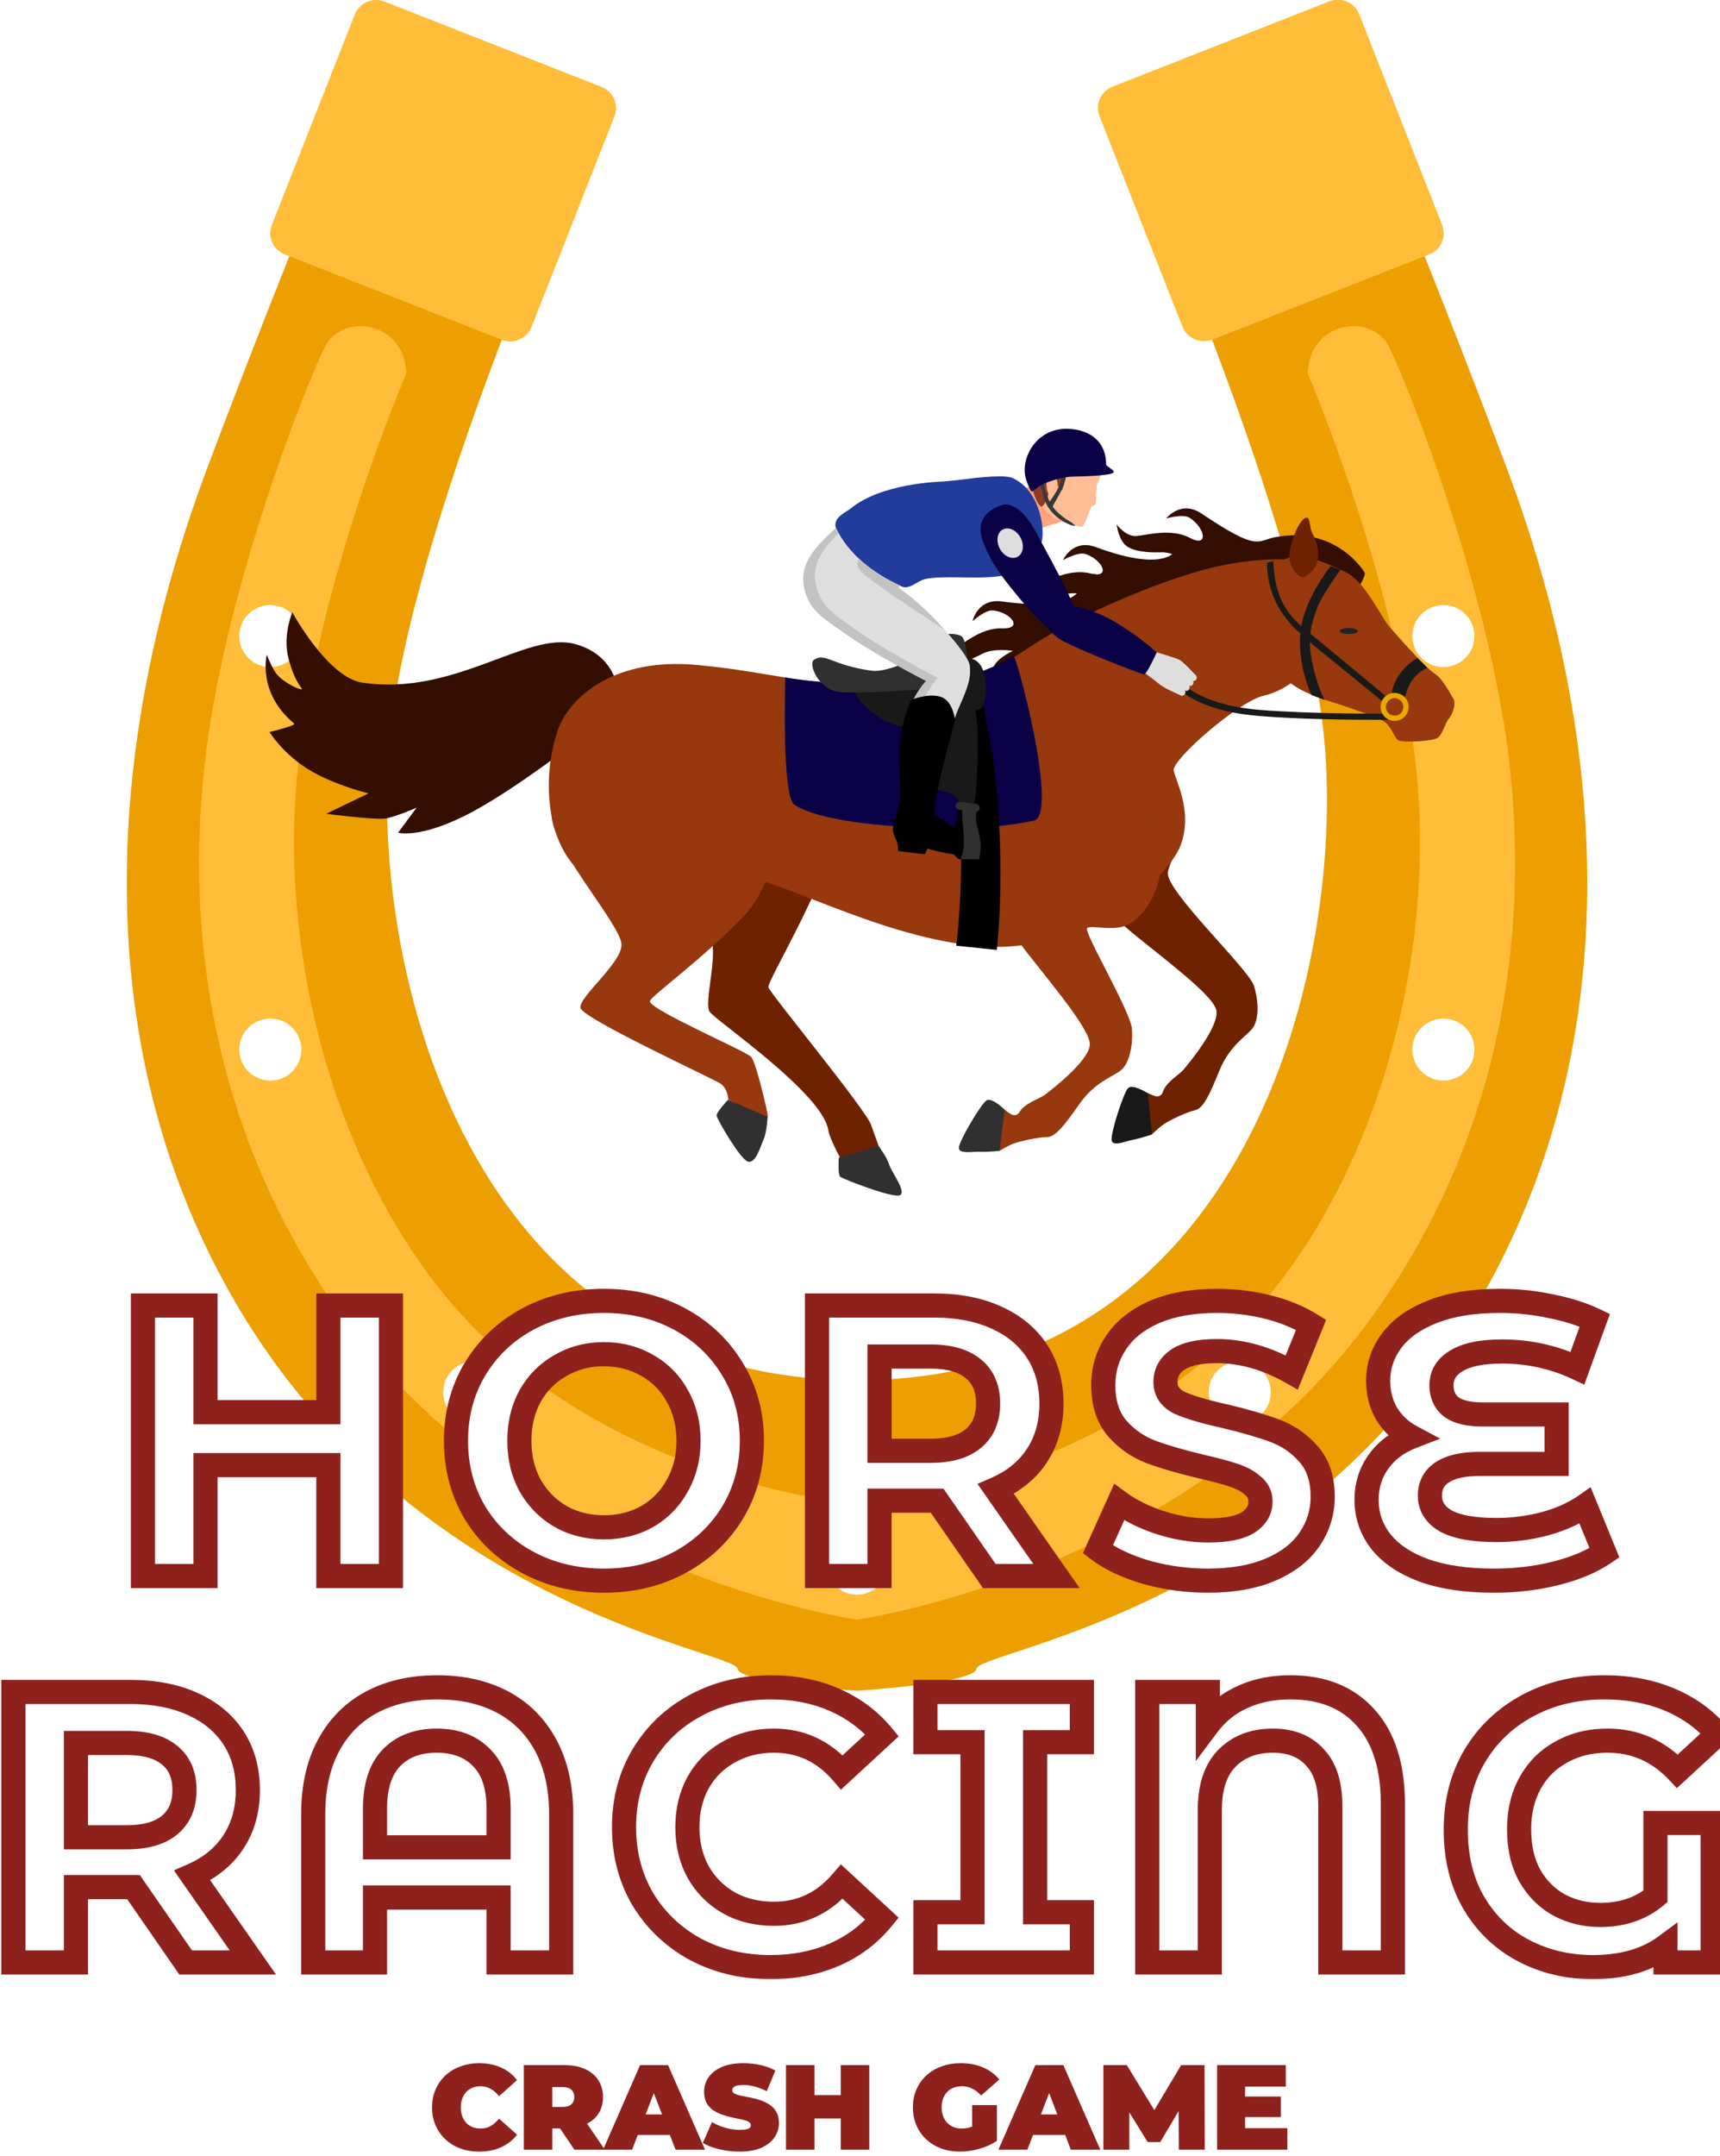 <svg width="285" height="357" viewBox="0 0 285 357" fill="none" xmlns="http://www.w3.org/2000/svg">
<g clip-path="url(#clip0_2239_21786)">
<g filter="url(#filter0_d_2239_21786)">
<path d="M249.502 73.091C234.449 33.162 221.905 4 221.905 4L186.908 18.479C186.908 18.479 214.086 78.352 219.02 114.896C223.954 151.44 208.734 224.569 142 224.569C75.266 224.569 60.046 151.44 64.98 114.856C69.914 78.312 97.092 18.438 97.092 18.438L62.095 4C62.095 4 49.55 33.162 34.498 73.091C16.685 120.321 15.64 167.877 36.547 207.276C65.774 262.337 121.888 269.27 122.222 272.37C122.473 274.736 142 276 142 276C142 276 161.527 274.736 161.778 272.37C162.112 269.27 218.226 262.337 247.453 207.276C268.36 167.877 267.315 120.28 249.502 73.091Z" fill="#ED9E00"/>
</g>
<path d="M83.173 56.283L47.174 42.129C45.251 41.377 44.289 39.206 45.042 37.243L58.797 2.38C59.55 0.459 61.724 -0.501 63.689 0.25L99.688 14.405C101.611 15.156 102.573 17.369 101.82 19.248L88.065 54.153C87.312 56.074 85.096 57.034 83.173 56.283Z" fill="#FFBD39"/>
<path d="M200.828 56.283L236.827 42.129C238.75 41.378 239.712 39.206 238.959 37.244L225.203 2.339C224.451 0.418 222.277 -0.542 220.312 0.209L184.313 14.364C182.389 15.115 181.428 17.328 182.18 19.207L195.936 54.112C196.689 56.033 198.904 56.993 200.828 56.242V56.283Z" fill="#FFBD39"/>
<path d="M249.077 119.204C244.436 90.812 231.308 58.788 229.635 56.533C226.249 51.982 216.967 53.527 216.674 61.836C216.674 61.836 233.984 101.919 235.196 134.945C236.409 167.972 224.116 203.086 202.5 222.752C176.452 246.509 142 249.056 142 249.056C142 249.056 107.548 246.468 81.5 222.752C59.926 203.086 47.592 167.93 48.804 134.945C50.017 101.96 67.326 61.836 67.326 61.836C67.034 53.527 57.752 51.982 54.365 56.533C52.693 58.788 39.522 90.812 34.923 119.204C30.282 147.596 32.707 184.882 56.874 218.243C87.563 260.622 142.042 268.221 142.042 268.221C142.042 268.221 196.521 260.622 227.21 218.243C251.377 184.882 253.76 147.596 249.119 119.204H249.077Z" fill="#FFBD39"/>
<path d="M49.934 105.343C49.934 108.182 47.634 110.478 44.791 110.478C41.948 110.478 39.648 108.182 39.648 105.343C39.648 102.503 41.948 100.207 44.791 100.207C47.634 100.207 49.934 102.503 49.934 105.343Z" fill="white"/>
<path d="M147.143 258.952C147.143 261.791 144.843 264.088 142 264.088C139.157 264.088 136.857 261.791 136.857 258.952C136.857 256.113 139.157 253.816 142 253.816C144.843 253.816 147.143 256.113 147.143 258.952Z" fill="white"/>
<path d="M78.572 235.696C81.413 235.696 83.715 233.397 83.715 230.56C83.715 227.724 81.413 225.425 78.572 225.425C75.732 225.425 73.43 227.724 73.43 230.56C73.43 233.397 75.732 235.696 78.572 235.696Z" fill="white"/>
<path d="M49.934 173.818C49.934 176.657 47.634 178.954 44.791 178.954C41.948 178.954 39.648 176.657 39.648 173.818C39.648 170.979 41.948 168.683 44.791 168.683C47.634 168.683 49.934 170.979 49.934 173.818Z" fill="white"/>
<path d="M234.025 105.343C234.025 108.182 236.325 110.478 239.168 110.478C242.011 110.478 244.311 108.182 244.311 105.343C244.311 102.503 242.011 100.207 239.168 100.207C236.325 100.207 234.025 102.503 234.025 105.343Z" fill="white"/>
<path d="M205.426 235.696C208.266 235.696 210.569 233.397 210.569 230.56C210.569 227.724 208.266 225.425 205.426 225.425C202.586 225.425 200.283 227.724 200.283 230.56C200.283 233.397 202.586 235.696 205.426 235.696Z" fill="white"/>
<path d="M239.168 178.954C242.008 178.954 244.311 176.655 244.311 173.818C244.311 170.982 242.008 168.683 239.168 168.683C236.328 168.683 234.025 170.982 234.025 173.818C234.025 176.655 236.328 178.954 239.168 178.954Z" fill="white"/>
</g>
<g clip-path="url(#clip1_2239_21786)">
<path d="M167.094 89.941C167.094 89.941 168.859 88.869 170.009 88.395C172.904 87.179 176.435 86.231 176.435 86.231L175.778 77.616C175.778 77.616 173.109 80.893 168.038 80.955C166.889 83.634 165.965 87.097 167.073 89.941H167.094Z" fill="#FFA47C"/>
<path d="M102.632 117.188C102.632 117.188 103.536 108.902 95.283 106.656C87.235 104.471 75.369 115.353 60.013 113.045C54.286 112.18 48.435 101.4 48.435 101.4C48.435 101.4 46.874 105.048 47.737 108.758C48.599 112.468 50.036 114.055 50.036 114.055C50.159 114.488 47.449 113.354 46.012 111.829C45.15 110.922 44.206 108.428 44.206 108.428C44.206 108.428 42.563 114.673 48.743 119.826C49.133 120.156 44.657 121.227 44.657 121.227C44.657 121.227 46.998 125.082 51.637 127.74C55.805 130.131 61.06 131.388 61.06 131.388L54.06 134.768C54.06 134.768 61.43 135.737 63.626 135.572C65.166 135.469 69.026 133.758 69.026 133.758L65.967 137.901C65.967 137.901 70.299 139.199 80.255 133.326C90.233 127.472 102.632 117.147 102.632 117.147V117.188Z" fill="#330E01"/>
<path d="M194.563 96.66C195.24 97.114 194.891 106.615 187.172 108.532C179.474 110.469 171.283 109.274 168.06 112.324C164.816 115.374 162.886 118.115 158.78 117.765C156.029 117.518 154.1 116.281 154.1 116.281C154.1 116.281 158.862 116.838 160.299 115.828C162.044 114.591 163.174 112.489 164.939 109.913C165.74 108.758 167.834 107.79 167.834 107.79C167.834 107.79 164.693 107.254 162.742 108.284C160.792 109.315 158.657 110.098 157.2 109.851C155.557 109.583 154.141 107.336 154.141 107.336C154.141 107.336 156.399 108.532 157.918 107.645C159.437 106.759 162.537 103.915 166.048 104.059C169.558 104.203 167.67 101.483 164.59 101.091C163.276 100.926 161.141 102.884 161.141 102.884C161.141 102.884 161.942 99.03 166.068 99.607C177.442 101.215 178.796 97.794 178.796 97.794L194.645 96.66H194.563Z" fill="#330E01"/>
<path d="M210.165 93.815C210.719 94.392 208.379 103.605 200.455 103.853C192.51 104.1 184.77 101.194 180.972 103.502C177.154 105.79 174.69 108.057 170.749 106.841C168.121 106.017 166.479 104.388 166.479 104.388C166.479 104.388 171.016 105.955 172.617 105.275C174.588 104.45 176.127 102.616 178.406 100.473C179.433 99.504 181.67 99.009 181.67 99.009C181.67 99.009 178.714 97.814 176.579 98.412C174.444 99.009 172.206 99.318 170.831 98.762C169.291 98.144 168.367 95.65 168.367 95.65C168.367 95.65 170.338 97.299 172.001 96.742C173.664 96.186 177.298 94.083 180.685 94.97C184.093 95.856 182.82 92.785 179.884 91.754C178.652 91.322 176.127 92.764 176.127 92.764C176.127 92.764 177.708 89.157 181.629 90.621C192.407 94.619 194.44 91.548 194.44 91.548L210.165 93.815Z" fill="#330E01"/>
<path d="M226.117 94.846C226.527 95.547 222.113 103.956 214.333 102.348C206.552 100.741 199.695 96.103 195.466 97.443C191.237 98.783 188.301 100.411 184.75 98.309C182.389 96.907 181.178 94.929 181.178 94.929C181.178 94.929 185.243 97.505 186.946 97.216C189.04 96.866 190.991 95.444 193.68 93.898C194.891 93.198 197.191 93.239 197.191 93.239C197.191 93.239 194.604 91.384 192.387 91.466C190.17 91.549 187.932 91.322 186.7 90.456C185.345 89.488 185.017 86.85 185.017 86.85C185.017 86.85 186.536 88.911 188.301 88.766C190.067 88.622 194.07 87.427 197.17 89.076C200.27 90.745 199.757 87.468 197.129 85.757C196.02 85.036 193.249 85.86 193.249 85.86C193.249 85.86 195.63 82.728 199.1 85.056C208.646 91.466 208.194 89.529 211.356 88.952C221.559 87.035 226.117 94.826 226.117 94.826V94.846Z" fill="#330E01"/>
<path d="M113.512 117.476C121.58 114.611 131.311 121.289 134.966 126.173C138.64 131.058 137.983 140.58 136.608 143.939C132.666 153.585 127.062 162.798 127.329 163.519C127.801 164.776 143.485 183.758 144.348 186.314C144.717 187.427 145.867 190.477 146.051 191.054C146.236 191.631 139.667 192.6 139.667 192.6C139.667 192.6 137.47 188.663 137.265 187.241C136.403 181.058 118.522 169.001 117.577 167.538C116.633 166.075 118.932 158.325 117.844 155.584C116.756 152.843 105.403 146.248 102.447 141.425C99.511 136.602 97.931 122.999 113.492 117.476H113.512Z" fill="#6F2200"/>
<path d="M138.99 191.714C138.99 191.714 138.785 194.517 139.236 194.888C139.688 195.259 147.941 198.474 149.111 197.938C150.281 197.402 147.674 194.043 147.325 192.847C146.976 191.652 145.539 189.735 145.539 189.735L138.969 191.714H138.99Z" fill="#303030"/>
<path d="M184.831 121.165C187.746 121.516 191.749 123.061 194.911 130.09C198.072 137.138 193.967 141.611 193.515 144.475C193.043 147.464 206.921 160.469 207.783 163.272C208.645 166.075 208.583 169.084 207.454 170.403C206.325 171.722 203.697 173.289 202.076 177.246C200.454 181.203 199.427 183.552 198.011 183.862C196.594 184.171 193.741 185.552 192.878 186.149C191.996 186.747 190.867 187.86 190.867 187.86C190.867 187.86 189.347 180.688 190.189 181.017C191.031 181.368 192.242 182.192 192.735 180.708C193.227 179.224 195.465 177.905 196.122 177.122C196.779 176.339 202.096 170.032 201.542 167.291C201.008 164.55 190.497 157.048 186.473 153.503C182.45 149.958 175.88 146.557 174.505 143.074C172.883 138.911 171.59 133.284 172.76 129.739C173.95 126.194 178.282 120.362 184.81 121.145L184.831 121.165Z" fill="#6F2200"/>
<path d="M92.327 121.145C94.503 114.9 102.366 108.902 115.443 110.118C128.52 111.334 131.066 113.416 150.179 113.746C160.813 113.931 165.206 110.654 171.612 106.512C178.715 101.936 191.34 96.516 199.614 94.31C207.435 92.208 217.7 91.693 222.607 94.949C227.513 98.206 217.987 113.313 209.468 115.189C205.218 116.116 194.153 125.844 194.481 127.596C194.81 129.348 197.725 134.48 195.61 140.024C193.496 145.568 179.803 157.501 163.831 156.78C147.859 156.059 130.45 146.186 123.922 145.382C117.393 144.579 100.662 149.092 95.448 143.692C90.233 138.293 90.028 127.843 92.368 121.145H92.327Z" fill="#97380E"/>
<path d="M190.19 181.038C190.19 181.038 187.706 179.492 186.946 180.172C186.186 180.852 183.99 187.736 184.195 188.849C184.4 189.962 186.556 188.952 187.685 188.766C188.794 188.56 190.888 187.88 190.888 187.88L190.21 181.038H190.19Z" fill="#191919"/>
<path d="M211.601 94.186C210.184 97.319 209.815 108.16 212.278 111.561C214.742 114.961 220.962 116.198 223.754 117.27C226.567 118.341 228.969 118.815 229.975 120.052C230.981 121.289 231.022 122.134 231.679 122.587C232.315 123.02 237.365 122.773 238.207 122.196C239.049 121.618 239.398 119.825 240.075 119.001C240.753 118.197 241.307 116.425 240.814 115.703C240.322 114.982 239.151 112.447 237.673 111.519C236.195 110.592 231.761 105.542 230.221 103.791C228.702 102.018 226.259 96.33 222.933 94.722C219.607 93.135 213.408 90.126 211.58 94.166L211.601 94.186Z" fill="#97380E"/>
<path d="M216.138 95.505C215.091 96.021 213.449 93.568 213.633 91.775C213.818 89.982 214.906 86.808 216.076 85.922C217.247 85.056 216.795 87.261 217.555 88.519C218.294 89.755 219.608 93.774 216.138 95.505Z" fill="#6F2200"/>
<path d="M228.107 119.207C224.289 119.207 215.42 119.146 208.584 118.568C192.735 117.27 191.873 108.964 191.832 108.614L192.859 108.531C192.859 108.531 193.762 116.322 208.666 117.559C217.514 118.28 229.832 118.177 229.955 118.177V119.207C229.955 119.207 229.257 119.207 228.087 119.207H228.107Z" fill="#191919"/>
<path d="M230.592 115.002C230.592 115.002 230.633 113.23 232.275 111.189C233.692 109.438 234.944 109.025 234.944 109.025L236.504 110.592C236.504 110.592 235.067 111.21 234.082 112.509C233.096 113.807 232.645 115.992 232.645 115.992L230.592 115.002Z" fill="#191919"/>
<path d="M230.058 115.662C229.976 115.538 216.775 104.656 216.775 104.656L215.975 105.501L229.216 116.26L230.037 115.641L230.058 115.662Z" fill="#191919"/>
<path d="M219.464 115.889C219.382 115.766 218.048 113.128 217.288 108.985C216.631 105.378 217.411 102.987 218.233 100.741C219.054 98.494 222.113 94.372 222.113 94.372L220.491 93.733C220.491 93.733 215.913 99.381 215.461 104.863C215.009 110.345 217.309 115.106 217.309 115.106L219.423 115.889H219.464Z" fill="#191919"/>
<path d="M215.502 104.863C215.297 104.883 212.998 102.781 211.56 100.019C209.836 96.722 209.939 93.198 209.939 93.198L210.986 92.95C210.986 92.95 210.986 97.052 212.649 100.04C214.086 102.637 215.769 103.75 215.769 103.75L215.523 104.883L215.502 104.863Z" fill="#191919"/>
<path d="M231.085 119.393C230.305 119.393 229.586 119.001 229.155 118.363C228.806 117.847 228.683 117.229 228.806 116.611C228.929 115.992 229.278 115.477 229.792 115.127C230.818 114.426 232.317 114.735 233.015 115.766C233.364 116.281 233.487 116.899 233.364 117.518C233.241 118.136 232.892 118.651 232.378 119.001C231.988 119.269 231.557 119.393 231.085 119.393ZM231.085 115.621C230.798 115.621 230.531 115.704 230.284 115.869C229.956 116.075 229.751 116.405 229.669 116.796C229.586 117.167 229.669 117.559 229.894 117.889C230.325 118.527 231.249 118.713 231.886 118.28C232.214 118.074 232.419 117.744 232.502 117.353C232.584 116.982 232.502 116.59 232.276 116.26C232.009 115.869 231.557 115.621 231.085 115.621Z" fill="#E8A900"/>
<path d="M184.174 128.173C186.925 129.162 190.497 131.573 192.017 139.137C193.515 146.701 189.799 151.174 187.439 152.843C185.078 154.512 180.746 153.07 180.13 153.709C179.514 154.348 187.356 167.497 187.562 170.424C187.767 173.35 187.049 176.256 185.653 177.307C184.257 178.358 181.341 179.286 178.898 182.769C176.455 186.252 174.916 188.313 173.458 188.313C172 188.313 168.921 189.014 167.936 189.385C166.95 189.756 165.595 190.601 165.595 190.601C165.595 190.601 165.698 183.264 166.458 183.779C167.217 184.294 168.203 185.366 169.003 184.047C169.804 182.728 172.288 181.924 173.109 181.326C173.91 180.708 180.5 175.741 180.582 172.959C180.664 170.176 172.103 160.489 168.962 156.141C165.842 151.792 164.323 149.855 166.334 146.701C168.346 143.548 168.552 137.056 170.502 133.861C172.452 130.666 177.975 125.967 184.154 128.193L184.174 128.173Z" fill="#97380E"/>
<path d="M166.478 183.779C166.478 183.779 164.404 181.718 163.501 182.212C162.598 182.707 158.944 188.911 158.882 190.044C158.82 191.178 161.161 190.683 162.29 190.745C163.419 190.807 165.616 190.601 165.616 190.601L166.478 183.779Z" fill="#303030"/>
<path d="M111.275 116.981C120.164 117.29 127.021 127.472 128.705 133.593C130.388 139.714 126.138 148.68 123.552 151.4C116.079 159.212 107.682 165.024 107.682 165.827C107.662 167.208 123.675 174.113 124.475 175.04C125.276 175.968 127.267 184.315 127.226 184.933C127.185 185.551 120.678 182.109 120.678 182.109C120.678 182.109 120.616 180.275 119.384 179.451C118.152 178.626 96.555 168.692 96.186 166.92C95.837 165.147 102.981 159.541 102.981 156.47C102.981 153.399 92.511 141.672 91.505 135.881C90.499 130.089 94.133 116.342 111.296 116.961L111.275 116.981Z" fill="#97380E"/>
<path d="M120.657 182.109C120.657 182.109 118.624 184.212 118.748 184.809C118.871 185.407 122.648 192.023 123.942 192.373C125.235 192.724 126.035 189.797 126.549 188.622C127.082 187.447 127.185 184.954 127.185 184.954L120.636 182.13L120.657 182.109Z" fill="#303030"/>
<path d="M131.62 133.263C133.775 134.686 138.99 136.293 149.993 136.932C153.853 137.159 162.373 137.736 171.262 135.922C175.532 135.057 168.47 108.49 167.895 108.572C167.32 108.655 163.769 112.303 152.703 112.983C138.271 113.849 130.121 112.2 130.121 112.2C130.121 112.2 129.485 131.862 131.64 133.284L131.62 133.263Z" fill="#0A0045"/>
<path d="M155.803 112.632C155.803 112.632 158.554 123.267 159.067 133.613C159.744 147.196 158.451 156.614 158.451 156.614L165.164 157.315C165.164 157.315 166.457 146.948 165.287 132.418C164.384 121.268 161.715 111.767 161.715 111.767L155.823 112.632H155.803Z" fill="black"/>
<path d="M167.485 79.08C165.884 78.482 158.719 79.512 161.675 79.141C161.819 79.141 157.179 79.698 156.296 79.739C155.496 79.78 146.032 80.048 140.981 84.191C140.16 84.871 137.984 85.654 138.497 87.427C140.55 91.734 144.615 94.908 149.111 96.969C150.569 97.938 151.882 96.186 153.381 95.877C156.419 95.259 161.716 95.959 165.576 95.424C169.435 94.888 171.94 92.476 172.597 89.797C173.254 87.138 172.022 80.79 167.505 79.059L167.485 79.08Z" fill="#213C9B"/>
<path d="M138.496 87.447C134.924 90.724 131.988 93.671 133.508 98.309C134.76 102.122 142.848 101.854 145.866 100.452C147.406 99.731 148.248 98.309 149.11 96.99C144.614 94.949 140.549 91.775 138.496 87.447Z" fill="#DEDEDE"/>
<path d="M165.555 83.799C167.854 82.81 170.01 85.056 171.755 88.313C173.5 91.569 177.831 99.298 178.139 101.318C178.447 103.337 176.517 106.223 174.157 104.512C171.816 102.802 165.678 95.464 164.282 92.723C162.886 89.982 160.504 85.942 165.534 83.799H165.555Z" fill="#0A0045"/>
<path d="M196.308 114.982C196.492 114.735 196.431 114.384 196.184 114.199L194.255 112.756C194.008 112.571 193.659 112.633 193.475 112.88C193.29 113.127 193.351 113.478 193.598 113.663L195.528 115.106C195.774 115.291 196.123 115.25 196.308 114.982Z" fill="#DEDEDE"/>
<path d="M197.005 114.178C197.19 113.931 197.149 113.581 196.882 113.395L194.952 111.953C194.706 111.767 194.357 111.829 194.172 112.076C193.987 112.324 194.049 112.674 194.295 112.859L196.225 114.302C196.471 114.488 196.841 114.446 197.025 114.178H197.005Z" fill="#DEDEDE"/>
<path d="M197.642 113.375C197.826 113.127 197.765 112.777 197.518 112.592L195.589 111.149C195.342 110.963 194.993 111.025 194.809 111.273C194.624 111.52 194.685 111.87 194.932 112.056L196.862 113.498C197.108 113.684 197.457 113.622 197.642 113.375Z" fill="#DEDEDE"/>
<path d="M198.196 112.551C198.381 112.303 198.32 111.953 198.073 111.767L196.143 110.325C195.897 110.139 195.548 110.201 195.363 110.448C195.179 110.696 195.24 111.046 195.486 111.231L197.416 112.674C197.663 112.86 198.012 112.798 198.196 112.551Z" fill="#DEDEDE"/>
<path d="M191.114 107.872C191.114 107.872 194.85 108.923 195.507 109.315C196.185 109.706 198.238 111.953 198.238 111.953C198.238 111.953 196.903 112.221 196.554 112.819C196.226 113.437 195.507 115.086 195.507 115.086C195.507 115.086 193.064 114.096 192.12 113.313C191.176 112.509 189.574 111.376 189.574 111.376L191.093 107.872H191.114Z" fill="#DEDEDE"/>
<path d="M181.752 75.225C180.418 73.473 175.922 71.268 173.068 73.968C170.194 76.668 170.666 79.924 171.59 82.047C172.308 83.716 173.109 84.706 174.834 85.88C175.183 86.128 178.549 87.344 179.288 87.22C179.781 87.138 180.767 83.737 180.91 83.778C181.054 83.819 181.465 83.675 181.547 83.407C181.649 82.995 181.649 80.439 181.793 80.192C181.937 79.945 183.312 77.245 181.773 75.225H181.752Z" fill="#FFBD95"/>
<path d="M182.451 76.936C182.451 76.936 180.069 74.957 176.251 77.389C175.429 77.904 176.271 80.913 176.045 81.12C175.799 81.346 173.787 78.626 173.828 78.976C174.218 82.336 172.863 83.902 172.576 83.881C171.693 83.778 169.763 78.791 171.755 75.39C173.746 71.989 177.688 72.319 178.591 72.69C179.494 73.04 182.266 73.762 182.451 76.956V76.936Z" fill="#8D3B26"/>
<path d="M175.244 79.965C175.368 81.037 175.285 82.438 174.69 82.5C174.095 82.562 173.54 81.758 173.417 80.686C173.294 79.615 173.643 78.687 174.218 78.625C174.793 78.564 175.101 78.893 175.224 79.965H175.244Z" fill="#FFBD95"/>
<path d="M172.268 79.822C172.391 79.822 172.76 82.356 173.479 83.655C174.197 84.953 175.552 86.231 177.379 86.932C177.667 87.056 178.201 87.097 178.201 87.097C178.201 87.097 177.667 86.602 177.544 86.52C175.552 85.427 174.505 84.067 174.444 83.902C174.403 83.737 175.573 81.986 176.189 80.563C176.415 80.007 176.723 78.606 176.723 78.606H175.983C175.983 78.606 175.881 79.553 175.655 80.11C174.977 81.779 173.91 83.057 173.91 83.057C173.91 83.057 173.561 82.274 173.294 81.511C173.007 80.646 172.884 79.347 172.884 79.347L172.227 79.801L172.268 79.822Z" fill="#383838"/>
<path d="M158.696 133.346C158.696 133.346 158.902 134.953 158.45 136.046C157.998 137.138 157.485 139.426 157.444 140.291C157.403 141.157 158.902 142.311 158.902 142.311L161.53 142.352C161.53 142.352 160.873 137.901 160.565 136.561C160.257 135.221 160.914 133.614 160.914 133.614L158.696 133.366V133.346Z" fill="black"/>
<path d="M155.064 114.756C155.064 114.756 153.832 118.857 153.421 123.33C153.011 127.802 153.36 130.275 154.632 130.646C155.905 130.997 157.897 131.162 158.574 132.233C159.252 133.326 159.908 134.603 160.832 134.562C161.756 134.521 162.064 126.957 162.002 121.99C161.941 117.023 160.873 115.415 160.873 115.415L155.064 114.756Z" fill="#191919"/>
<path d="M156.09 105.234C156.85 104.76 159.067 104.966 159.477 105.502C160.155 106.409 160.463 110.036 160.257 110.757C160.052 111.479 160.196 114.467 157.917 114.715C155.638 114.962 155.31 113.107 155.187 111.85C155.064 110.592 154.55 106.182 156.069 105.213L156.09 105.234Z" fill="#303030"/>
<path d="M160.279 108.985C160.279 108.985 160.464 113.767 157.815 113.87C155.906 113.932 155.66 112.139 155.105 112.159C154.551 112.159 153.34 112.839 152.745 112.654C152.149 112.468 150.035 111.417 149.234 111.603C148.433 111.788 141.453 113.437 141.659 114.571C141.864 115.725 146.175 120.754 150.938 120.342C155.701 119.929 156.871 116.9 157.918 116.817C158.965 116.735 161.839 118.755 162.927 116.838C163.42 115.972 164.241 109.027 160.258 108.985H160.279Z" fill="#191919"/>
<path d="M155.146 107.13C155.146 107.13 147.899 111.561 144.368 111.066C137.737 110.139 136.731 107.996 134.842 109.294C133.918 109.933 135.561 114.158 138.989 114.591C142.417 115.044 157.301 113.828 157.301 113.828C157.301 113.828 155.762 113.148 155.392 110.654C155.064 108.511 155.166 107.13 155.166 107.13H155.146Z" fill="#303030"/>
<path d="M184.544 78.214C184.626 77.781 183.271 77.245 183.271 76.895C183.312 75.225 182.656 71.928 178.242 71.145C172.042 70.032 168.819 75.823 170.05 79.512C170.317 80.296 170.748 81.223 170.851 81.326C171.18 81.635 171.672 80.563 173.458 79.904C174.895 79.368 176.394 78.976 177.667 78.935C180.356 78.873 184.421 78.729 184.524 78.193L184.544 78.214Z" fill="#0A0045"/>
<path d="M134.452 94.331C135.519 92.538 138.27 92.228 140.611 92.599C142.951 92.97 148.638 97.051 151.183 99.071C153.729 101.091 160.483 108.119 160.709 110.304C160.935 112.488 159.067 115.436 155.371 113.704C151.696 111.973 143.505 107.459 140.2 105.048C136.895 102.637 131.188 99.772 134.431 94.351L134.452 94.331Z" fill="#DEDEDE"/>
<path d="M159.148 109.334C156.931 108.819 151.183 113.395 150.074 119.578C148.945 125.761 149.623 132.459 149.397 133.51C149.171 134.561 147.96 136.828 148.802 137.57C149.623 138.333 154.201 137.344 154.201 136.437C154.201 135.53 153.831 135.839 154.119 133.655C154.427 131.47 157.568 120.835 158.389 118.424C159.21 116.012 162.741 110.138 159.148 109.314V109.334Z" fill="#DEDEDE"/>
<path d="M150.732 137.077C149.911 136.314 151.101 134.067 151.327 133.016C151.553 131.965 150.875 125.246 152.005 119.084C152.497 116.404 153.852 114.034 155.392 112.241C151.307 110.16 144.963 106.594 142.171 104.533C139.913 102.884 136.546 101.029 135.663 98.288C135.581 98.123 135.499 97.979 135.437 97.793C134.123 93.795 136.115 91.075 138.989 88.292C138.825 88.004 138.64 87.756 138.496 87.468C134.924 90.745 131.988 93.692 133.508 98.329C133.569 98.494 133.651 98.659 133.733 98.824C134.616 101.565 137.983 103.42 140.241 105.069C143.054 107.13 149.377 110.695 153.462 112.777C151.902 114.57 150.547 116.94 150.075 119.62C148.946 125.803 149.623 132.501 149.397 133.552C149.171 134.603 147.96 136.87 148.802 137.612C149.397 138.148 151.861 137.798 153.236 137.241C152.148 137.427 151.081 137.427 150.732 137.097V137.077Z" fill="#C2C2C2"/>
<path d="M150.979 115.889C150.979 115.889 149.398 119.414 149.091 122.855C148.783 126.297 149.419 132.377 149.091 133.078C148.762 133.779 147.9 136.767 147.941 137.447C147.982 138.128 148.68 139.426 148.721 139.673C148.762 139.921 148.824 140.951 148.824 140.951L153.279 141.466L153.648 140.518C153.648 140.518 157.487 141.714 160.238 141.631C162.968 141.549 165.021 141.198 165.288 140.683C165.555 140.168 165.206 139.22 162.886 138.973C160.566 138.725 156.112 135.799 155.044 135.036C153.977 134.253 158.267 119.31 158.267 119.31C158.267 119.31 157.939 116.343 156.214 115.539C154.223 114.591 151 115.889 151 115.889H150.979Z" fill="black"/>
<path d="M158.861 134.088L161.695 134.417C162.002 134.459 162.29 134.191 162.331 133.84C162.372 133.49 162.126 133.181 161.818 133.14L158.985 132.81C158.677 132.769 158.389 133.037 158.348 133.387C158.307 133.737 158.554 134.046 158.861 134.088Z" fill="#303030"/>
<path d="M161.879 133.696L159.436 133.613C159.436 133.613 159.395 135.262 159.497 136.004C159.6 136.746 159.867 140.023 159.559 141.033C159.251 142.043 159.189 142.311 159.189 142.311H162.228C162.228 142.311 162.577 140.971 162.474 139.652C162.372 138.333 161.735 136.478 161.715 135.674C161.715 134.871 161.899 133.716 161.899 133.716L161.879 133.696Z" fill="#303030"/>
<path d="M169.086 89.013C169.763 90.25 169.558 91.692 168.613 92.208C167.669 92.723 166.355 92.125 165.678 90.889C165 89.652 165.206 88.209 166.15 87.694C167.094 87.179 168.408 87.776 169.086 89.013Z" fill="#DEDEDE"/>
<path d="M156.069 103.79C154.242 101.812 152.312 99.978 151.204 99.091C150.588 98.597 149.787 97.978 148.884 97.339C148.966 97.236 149.028 97.113 149.11 97.01C148.042 96.515 147.016 95.979 146.01 95.361C145.846 95.258 145.702 95.155 145.538 95.052C144.367 94.31 143.32 93.444 142.315 92.517C141.945 93.094 141.883 93.856 142.787 94.743C144.963 96.886 156.418 104.223 156.5 104.285C156.357 104.12 156.192 103.955 156.049 103.79H156.069Z" fill="#C2C2C2"/>
<path d="M191.668 108.037C191.668 108.037 188.445 105.131 184.688 102.966C180.931 100.802 176.62 99.607 174.834 100.741C173.048 101.874 173.151 104.079 175.245 105.625C177.339 107.15 189.184 111.664 189.574 111.705C189.964 111.746 191.668 108.057 191.668 108.057V108.037Z" fill="#0A0045"/>
</g>
<mask id="path-63-outside-1_2239_21786" maskUnits="userSpaceOnUse" x="-0.5" y="213" width="288" height="115" fill="black">
<rect fill="white" x="-0.5" y="213" width="288" height="115"/>
<path d="M64.775 216.2V261H54.407V242.632H34.055V261H23.687V216.2H34.055V233.864H54.407V216.2H64.775ZM100.071 261.768C95.42 261.768 91.217 260.765 87.463 258.76C83.751 256.755 80.828 254.003 78.695 250.504C76.604 246.963 75.558 242.995 75.558 238.6C75.558 234.205 76.604 230.259 78.695 226.76C80.828 223.219 83.751 220.445 87.463 218.44C91.217 216.435 95.42 215.432 100.071 215.432C104.721 215.432 108.903 216.435 112.615 218.44C116.327 220.445 119.249 223.219 121.383 226.76C123.516 230.259 124.583 234.205 124.583 238.6C124.583 242.995 123.516 246.963 121.383 250.504C119.249 254.003 116.327 256.755 112.615 258.76C108.903 260.765 104.721 261.768 100.071 261.768ZM100.071 252.936C102.716 252.936 105.105 252.339 107.239 251.144C109.372 249.907 111.036 248.2 112.231 246.024C113.468 243.848 114.087 241.373 114.087 238.6C114.087 235.827 113.468 233.352 112.231 231.176C111.036 229 109.372 227.315 107.239 226.12C105.105 224.883 102.716 224.264 100.071 224.264C97.425 224.264 95.036 224.883 92.903 226.12C90.769 227.315 89.084 229 87.847 231.176C86.652 233.352 86.055 235.827 86.055 238.6C86.055 241.373 86.652 243.848 87.847 246.024C89.084 248.2 90.769 249.907 92.903 251.144C95.036 252.339 97.425 252.936 100.071 252.936ZM163.919 261L155.279 248.52H154.767H145.743V261H135.375V216.2H154.767C158.735 216.2 162.169 216.861 165.071 218.184C168.015 219.507 170.276 221.384 171.855 223.816C173.433 226.248 174.223 229.128 174.223 232.456C174.223 235.784 173.412 238.664 171.791 241.096C170.212 243.485 167.951 245.32 165.007 246.6L175.055 261H163.919ZM163.727 232.456C163.727 229.939 162.916 228.019 161.295 226.696C159.673 225.331 157.305 224.648 154.191 224.648H145.743V240.264H154.191C157.305 240.264 159.673 239.581 161.295 238.216C162.916 236.851 163.727 234.931 163.727 232.456ZM200.157 261.768C196.616 261.768 193.181 261.299 189.853 260.36C186.568 259.379 183.922 258.12 181.917 256.584L185.437 248.776C187.357 250.184 189.64 251.315 192.285 252.168C194.93 253.021 197.576 253.448 200.221 253.448C203.165 253.448 205.341 253.021 206.749 252.168C208.157 251.272 208.861 250.099 208.861 248.648C208.861 247.581 208.434 246.707 207.581 246.024C206.77 245.299 205.704 244.723 204.381 244.296C203.101 243.869 201.352 243.4 199.133 242.888C195.72 242.077 192.925 241.267 190.749 240.456C188.573 239.645 186.696 238.344 185.117 236.552C183.581 234.76 182.813 232.371 182.813 229.384C182.813 226.781 183.517 224.435 184.925 222.344C186.333 220.211 188.445 218.525 191.261 217.288C194.12 216.051 197.597 215.432 201.693 215.432C204.552 215.432 207.346 215.773 210.077 216.456C212.808 217.139 215.197 218.12 217.245 219.4L214.045 227.272C209.906 224.925 205.768 223.752 201.629 223.752C198.728 223.752 196.573 224.221 195.165 225.16C193.8 226.099 193.117 227.336 193.117 228.872C193.117 230.408 193.906 231.56 195.485 232.328C197.106 233.053 199.56 233.779 202.845 234.504C206.258 235.315 209.053 236.125 211.229 236.936C213.405 237.747 215.261 239.027 216.797 240.776C218.376 242.525 219.165 244.893 219.165 247.88C219.165 250.44 218.44 252.787 216.989 254.92C215.581 257.011 213.448 258.675 210.589 259.912C207.73 261.149 204.253 261.768 200.157 261.768ZM265.858 257.16C263.724 258.611 261.036 259.741 257.794 260.552C254.594 261.363 251.18 261.768 247.554 261.768C243.031 261.768 239.191 261.213 236.034 260.104C232.876 258.952 230.487 257.373 228.866 255.368C227.244 253.32 226.434 250.995 226.434 248.392C226.434 246.003 227.095 243.891 228.418 242.056C229.74 240.221 231.554 238.856 233.858 237.96C232.108 237.021 230.743 235.741 229.762 234.12C228.823 232.499 228.354 230.685 228.354 228.68C228.354 226.248 229.1 224.029 230.594 222.024C232.087 220.019 234.348 218.419 237.378 217.224C240.407 216.029 244.119 215.432 248.514 215.432C251.415 215.432 254.252 215.731 257.026 216.328C259.799 216.883 262.21 217.651 264.258 218.632L261.378 226.568C257.452 224.733 253.292 223.816 248.898 223.816C245.57 223.816 243.052 224.328 241.346 225.352C239.682 226.333 238.85 227.677 238.85 229.384C238.85 230.963 239.404 232.179 240.514 233.032C241.666 233.843 243.394 234.248 245.698 234.248H257.922V242.44H245.058C242.455 242.44 240.45 242.888 239.042 243.784C237.634 244.68 236.93 245.981 236.93 247.688C236.93 249.48 237.826 250.888 239.618 251.912C241.452 252.893 244.247 253.384 248.002 253.384C250.647 253.384 253.292 253.043 255.938 252.36C258.583 251.635 260.823 250.632 262.658 249.352L265.858 257.16ZM30.762 325L22.122 312.52H21.61H12.586V325H2.218V280.2H21.61C25.578 280.2 29.013 280.861 31.914 282.184C34.858 283.507 37.12 285.384 38.698 287.816C40.277 290.248 41.066 293.128 41.066 296.456C41.066 299.784 40.256 302.664 38.634 305.096C37.056 307.485 34.794 309.32 31.85 310.6L41.898 325H30.762ZM30.57 296.456C30.57 293.939 29.76 292.019 28.138 290.696C26.517 289.331 24.149 288.648 21.034 288.648H12.586V304.264H21.034C24.149 304.264 26.517 303.581 28.138 302.216C29.76 300.851 30.57 298.931 30.57 296.456ZM72.441 279.432C76.579 279.432 80.185 280.243 83.257 281.864C86.329 283.485 88.718 285.875 90.425 289.032C92.131 292.189 92.985 296.008 92.985 300.488V325H82.617V314.248H62.137V325H51.897V300.488C51.897 296.008 52.75 292.189 54.457 289.032C56.163 285.875 58.553 283.485 61.625 281.864C64.697 280.243 68.302 279.432 72.441 279.432ZM82.617 305.928V299.528C82.617 295.816 81.699 293.021 79.865 291.144C78.03 289.224 75.534 288.264 72.377 288.264C69.177 288.264 66.659 289.224 64.825 291.144C63.033 293.021 62.137 295.816 62.137 299.528V305.928H82.617ZM127.658 325.768C123.093 325.768 118.954 324.787 115.242 322.824C111.573 320.819 108.672 318.067 106.538 314.568C104.448 311.027 103.402 307.037 103.402 302.6C103.402 298.163 104.448 294.195 106.538 290.696C108.672 287.155 111.573 284.403 115.242 282.44C118.954 280.435 123.114 279.432 127.722 279.432C131.605 279.432 135.104 280.115 138.218 281.48C141.376 282.845 144.021 284.808 146.154 287.368L139.498 293.512C136.469 290.013 132.714 288.264 128.234 288.264C125.461 288.264 122.986 288.883 120.81 290.12C118.634 291.315 116.928 293 115.69 295.176C114.496 297.352 113.898 299.827 113.898 302.6C113.898 305.373 114.496 307.848 115.69 310.024C116.928 312.2 118.634 313.907 120.81 315.144C122.986 316.339 125.461 316.936 128.234 316.936C132.714 316.936 136.469 315.165 139.498 311.624L146.154 317.768C144.021 320.371 141.376 322.355 138.218 323.72C135.061 325.085 131.541 325.768 127.658 325.768ZM171.516 288.52V316.68H179.26V325H153.34V316.68H161.148V288.52H153.34V280.2H179.26V288.52H171.516ZM213.837 279.432C219.171 279.432 223.331 281.117 226.317 284.488C229.304 287.816 230.797 292.573 230.797 298.76V325H220.429V299.08C220.429 295.496 219.576 292.808 217.869 291.016C216.205 289.181 213.88 288.264 210.893 288.264C207.736 288.264 205.197 289.245 203.277 291.208C201.4 293.128 200.461 295.987 200.461 299.784V325H190.093V280.2H200.141V285.64C201.677 283.592 203.597 282.056 205.901 281.032C208.205 279.965 210.851 279.432 213.837 279.432ZM274.303 301.896H283.775V325H275.967V322.312C272.852 324.616 268.841 325.768 263.935 325.768C259.796 325.768 255.999 324.872 252.543 323.08C249.087 321.288 246.335 318.685 244.287 315.272C242.239 311.816 241.215 307.72 241.215 302.984C241.215 298.419 242.26 294.365 244.351 290.824C246.484 287.24 249.428 284.445 253.183 282.44C256.937 280.435 261.161 279.432 265.855 279.432C269.78 279.432 273.343 280.093 276.543 281.416C279.743 282.739 282.431 284.659 284.607 287.176L277.951 293.32C274.751 289.949 270.889 288.264 266.367 288.264C263.508 288.264 260.969 288.883 258.751 290.12C256.532 291.315 254.804 293.021 253.567 295.24C252.329 297.459 251.711 300.019 251.711 302.92C251.711 305.949 252.308 308.531 253.503 310.664C254.74 312.797 256.383 314.419 258.431 315.528C260.479 316.595 262.719 317.128 265.151 317.128C268.777 317.128 271.828 316.104 274.303 314.056V301.896Z"/>
</mask>
<path d="M64.775 216.2V261H54.407V242.632H34.055V261H23.687V216.2H34.055V233.864H54.407V216.2H64.775ZM100.071 261.768C95.42 261.768 91.217 260.765 87.463 258.76C83.751 256.755 80.828 254.003 78.695 250.504C76.604 246.963 75.558 242.995 75.558 238.6C75.558 234.205 76.604 230.259 78.695 226.76C80.828 223.219 83.751 220.445 87.463 218.44C91.217 216.435 95.42 215.432 100.071 215.432C104.721 215.432 108.903 216.435 112.615 218.44C116.327 220.445 119.249 223.219 121.383 226.76C123.516 230.259 124.583 234.205 124.583 238.6C124.583 242.995 123.516 246.963 121.383 250.504C119.249 254.003 116.327 256.755 112.615 258.76C108.903 260.765 104.721 261.768 100.071 261.768ZM100.071 252.936C102.716 252.936 105.105 252.339 107.239 251.144C109.372 249.907 111.036 248.2 112.231 246.024C113.468 243.848 114.087 241.373 114.087 238.6C114.087 235.827 113.468 233.352 112.231 231.176C111.036 229 109.372 227.315 107.239 226.12C105.105 224.883 102.716 224.264 100.071 224.264C97.425 224.264 95.036 224.883 92.903 226.12C90.769 227.315 89.084 229 87.847 231.176C86.652 233.352 86.055 235.827 86.055 238.6C86.055 241.373 86.652 243.848 87.847 246.024C89.084 248.2 90.769 249.907 92.903 251.144C95.036 252.339 97.425 252.936 100.071 252.936ZM163.919 261L155.279 248.52H154.767H145.743V261H135.375V216.2H154.767C158.735 216.2 162.169 216.861 165.071 218.184C168.015 219.507 170.276 221.384 171.855 223.816C173.433 226.248 174.223 229.128 174.223 232.456C174.223 235.784 173.412 238.664 171.791 241.096C170.212 243.485 167.951 245.32 165.007 246.6L175.055 261H163.919ZM163.727 232.456C163.727 229.939 162.916 228.019 161.295 226.696C159.673 225.331 157.305 224.648 154.191 224.648H145.743V240.264H154.191C157.305 240.264 159.673 239.581 161.295 238.216C162.916 236.851 163.727 234.931 163.727 232.456ZM200.157 261.768C196.616 261.768 193.181 261.299 189.853 260.36C186.568 259.379 183.922 258.12 181.917 256.584L185.437 248.776C187.357 250.184 189.64 251.315 192.285 252.168C194.93 253.021 197.576 253.448 200.221 253.448C203.165 253.448 205.341 253.021 206.749 252.168C208.157 251.272 208.861 250.099 208.861 248.648C208.861 247.581 208.434 246.707 207.581 246.024C206.77 245.299 205.704 244.723 204.381 244.296C203.101 243.869 201.352 243.4 199.133 242.888C195.72 242.077 192.925 241.267 190.749 240.456C188.573 239.645 186.696 238.344 185.117 236.552C183.581 234.76 182.813 232.371 182.813 229.384C182.813 226.781 183.517 224.435 184.925 222.344C186.333 220.211 188.445 218.525 191.261 217.288C194.12 216.051 197.597 215.432 201.693 215.432C204.552 215.432 207.346 215.773 210.077 216.456C212.808 217.139 215.197 218.12 217.245 219.4L214.045 227.272C209.906 224.925 205.768 223.752 201.629 223.752C198.728 223.752 196.573 224.221 195.165 225.16C193.8 226.099 193.117 227.336 193.117 228.872C193.117 230.408 193.906 231.56 195.485 232.328C197.106 233.053 199.56 233.779 202.845 234.504C206.258 235.315 209.053 236.125 211.229 236.936C213.405 237.747 215.261 239.027 216.797 240.776C218.376 242.525 219.165 244.893 219.165 247.88C219.165 250.44 218.44 252.787 216.989 254.92C215.581 257.011 213.448 258.675 210.589 259.912C207.73 261.149 204.253 261.768 200.157 261.768ZM265.858 257.16C263.724 258.611 261.036 259.741 257.794 260.552C254.594 261.363 251.18 261.768 247.554 261.768C243.031 261.768 239.191 261.213 236.034 260.104C232.876 258.952 230.487 257.373 228.866 255.368C227.244 253.32 226.434 250.995 226.434 248.392C226.434 246.003 227.095 243.891 228.418 242.056C229.74 240.221 231.554 238.856 233.858 237.96C232.108 237.021 230.743 235.741 229.762 234.12C228.823 232.499 228.354 230.685 228.354 228.68C228.354 226.248 229.1 224.029 230.594 222.024C232.087 220.019 234.348 218.419 237.378 217.224C240.407 216.029 244.119 215.432 248.514 215.432C251.415 215.432 254.252 215.731 257.026 216.328C259.799 216.883 262.21 217.651 264.258 218.632L261.378 226.568C257.452 224.733 253.292 223.816 248.898 223.816C245.57 223.816 243.052 224.328 241.346 225.352C239.682 226.333 238.85 227.677 238.85 229.384C238.85 230.963 239.404 232.179 240.514 233.032C241.666 233.843 243.394 234.248 245.698 234.248H257.922V242.44H245.058C242.455 242.44 240.45 242.888 239.042 243.784C237.634 244.68 236.93 245.981 236.93 247.688C236.93 249.48 237.826 250.888 239.618 251.912C241.452 252.893 244.247 253.384 248.002 253.384C250.647 253.384 253.292 253.043 255.938 252.36C258.583 251.635 260.823 250.632 262.658 249.352L265.858 257.16ZM30.762 325L22.122 312.52H21.61H12.586V325H2.218V280.2H21.61C25.578 280.2 29.013 280.861 31.914 282.184C34.858 283.507 37.12 285.384 38.698 287.816C40.277 290.248 41.066 293.128 41.066 296.456C41.066 299.784 40.256 302.664 38.634 305.096C37.056 307.485 34.794 309.32 31.85 310.6L41.898 325H30.762ZM30.57 296.456C30.57 293.939 29.76 292.019 28.138 290.696C26.517 289.331 24.149 288.648 21.034 288.648H12.586V304.264H21.034C24.149 304.264 26.517 303.581 28.138 302.216C29.76 300.851 30.57 298.931 30.57 296.456ZM72.441 279.432C76.579 279.432 80.185 280.243 83.257 281.864C86.329 283.485 88.718 285.875 90.425 289.032C92.131 292.189 92.985 296.008 92.985 300.488V325H82.617V314.248H62.137V325H51.897V300.488C51.897 296.008 52.75 292.189 54.457 289.032C56.163 285.875 58.553 283.485 61.625 281.864C64.697 280.243 68.302 279.432 72.441 279.432ZM82.617 305.928V299.528C82.617 295.816 81.699 293.021 79.865 291.144C78.03 289.224 75.534 288.264 72.377 288.264C69.177 288.264 66.659 289.224 64.825 291.144C63.033 293.021 62.137 295.816 62.137 299.528V305.928H82.617ZM127.658 325.768C123.093 325.768 118.954 324.787 115.242 322.824C111.573 320.819 108.672 318.067 106.538 314.568C104.448 311.027 103.402 307.037 103.402 302.6C103.402 298.163 104.448 294.195 106.538 290.696C108.672 287.155 111.573 284.403 115.242 282.44C118.954 280.435 123.114 279.432 127.722 279.432C131.605 279.432 135.104 280.115 138.218 281.48C141.376 282.845 144.021 284.808 146.154 287.368L139.498 293.512C136.469 290.013 132.714 288.264 128.234 288.264C125.461 288.264 122.986 288.883 120.81 290.12C118.634 291.315 116.928 293 115.69 295.176C114.496 297.352 113.898 299.827 113.898 302.6C113.898 305.373 114.496 307.848 115.69 310.024C116.928 312.2 118.634 313.907 120.81 315.144C122.986 316.339 125.461 316.936 128.234 316.936C132.714 316.936 136.469 315.165 139.498 311.624L146.154 317.768C144.021 320.371 141.376 322.355 138.218 323.72C135.061 325.085 131.541 325.768 127.658 325.768ZM171.516 288.52V316.68H179.26V325H153.34V316.68H161.148V288.52H153.34V280.2H179.26V288.52H171.516ZM213.837 279.432C219.171 279.432 223.331 281.117 226.317 284.488C229.304 287.816 230.797 292.573 230.797 298.76V325H220.429V299.08C220.429 295.496 219.576 292.808 217.869 291.016C216.205 289.181 213.88 288.264 210.893 288.264C207.736 288.264 205.197 289.245 203.277 291.208C201.4 293.128 200.461 295.987 200.461 299.784V325H190.093V280.2H200.141V285.64C201.677 283.592 203.597 282.056 205.901 281.032C208.205 279.965 210.851 279.432 213.837 279.432ZM274.303 301.896H283.775V325H275.967V322.312C272.852 324.616 268.841 325.768 263.935 325.768C259.796 325.768 255.999 324.872 252.543 323.08C249.087 321.288 246.335 318.685 244.287 315.272C242.239 311.816 241.215 307.72 241.215 302.984C241.215 298.419 242.26 294.365 244.351 290.824C246.484 287.24 249.428 284.445 253.183 282.44C256.937 280.435 261.161 279.432 265.855 279.432C269.78 279.432 273.343 280.093 276.543 281.416C279.743 282.739 282.431 284.659 284.607 287.176L277.951 293.32C274.751 289.949 270.889 288.264 266.367 288.264C263.508 288.264 260.969 288.883 258.751 290.12C256.532 291.315 254.804 293.021 253.567 295.24C252.329 297.459 251.711 300.019 251.711 302.92C251.711 305.949 252.308 308.531 253.503 310.664C254.74 312.797 256.383 314.419 258.431 315.528C260.479 316.595 262.719 317.128 265.151 317.128C268.777 317.128 271.828 316.104 274.303 314.056V301.896Z" fill="white"/>
<path d="M64.775 216.2H66.775V214.2H64.775V216.2ZM64.775 261V263H66.775V261H64.775ZM54.407 261H52.407V263H54.407V261ZM54.407 242.632H56.407V240.632H54.407V242.632ZM34.055 242.632V240.632H32.055V242.632H34.055ZM34.055 261V263H36.055V261H34.055ZM23.687 261H21.687V263H23.687V261ZM23.687 216.2V214.2H21.687V216.2H23.687ZM34.055 216.2H36.055V214.2H34.055V216.2ZM34.055 233.864H32.055V235.864H34.055V233.864ZM54.407 233.864V235.864H56.407V233.864H54.407ZM54.407 216.2V214.2H52.407V216.2H54.407ZM62.775 216.2V261H66.775V216.2H62.775ZM64.775 259H54.407V263H64.775V259ZM56.407 261V242.632H52.407V261H56.407ZM54.407 240.632H34.055V244.632H54.407V240.632ZM32.055 242.632V261H36.055V242.632H32.055ZM34.055 259H23.687V263H34.055V259ZM25.687 261V216.2H21.687V261H25.687ZM23.687 218.2H34.055V214.2H23.687V218.2ZM32.055 216.2V233.864H36.055V216.2H32.055ZM34.055 235.864H54.407V231.864H34.055V235.864ZM56.407 233.864V216.2H52.407V233.864H56.407ZM54.407 218.2H64.775V214.2H54.407V218.2ZM87.463 258.76L86.512 260.52L86.52 260.524L87.463 258.76ZM78.695 250.504L76.972 251.521L76.98 251.533L76.987 251.545L78.695 250.504ZM78.695 226.76L76.981 225.728L76.978 225.734L78.695 226.76ZM87.463 218.44L86.52 216.676L86.512 216.68L87.463 218.44ZM121.383 226.76L119.669 227.792L119.675 227.801L121.383 226.76ZM121.383 250.504L123.09 251.545L123.096 251.536L121.383 250.504ZM112.615 258.76L113.565 260.52L112.615 258.76ZM107.239 251.144L108.216 252.889L108.229 252.882L108.242 252.874L107.239 251.144ZM112.23 246.024L110.492 245.035L110.485 245.048L110.477 245.061L112.23 246.024ZM112.23 231.176L110.477 232.139L110.485 232.152L110.492 232.165L112.23 231.176ZM107.239 226.12L106.235 227.85L106.248 227.858L106.261 227.865L107.239 226.12ZM92.903 226.12L93.88 227.865L93.893 227.858L93.906 227.85L92.903 226.12ZM87.847 231.176L86.108 230.187L86.1 230.2L86.093 230.213L87.847 231.176ZM87.847 246.024L86.093 246.987L86.1 247L86.108 247.013L87.847 246.024ZM92.903 251.144L91.899 252.874L91.912 252.882L91.925 252.889L92.903 251.144ZM100.071 259.768C95.717 259.768 91.843 258.832 88.405 256.996L86.52 260.524C90.591 262.698 95.122 263.768 100.071 263.768V259.768ZM88.413 257C85.003 255.158 82.346 252.65 80.402 249.463L76.987 251.545C79.31 255.355 82.498 258.351 86.512 260.52L88.413 257ZM80.417 249.487C78.52 246.275 77.558 242.662 77.558 238.6H73.558C73.558 243.327 74.687 247.65 76.972 251.521L80.417 249.487ZM77.558 238.6C77.558 234.537 78.52 230.95 80.411 227.786L76.978 225.734C74.687 229.567 73.558 233.873 73.558 238.6H77.558ZM80.408 227.792C82.353 224.564 85.009 222.039 88.413 220.2L86.512 216.68C82.492 218.852 79.303 221.874 76.981 225.728L80.408 227.792ZM88.405 220.204C91.843 218.368 95.717 217.432 100.071 217.432V213.432C95.122 213.432 90.591 214.502 86.52 216.676L88.405 220.204ZM100.071 217.432C104.424 217.432 108.273 218.368 111.664 220.2L113.565 216.68C109.532 214.502 105.018 213.432 100.071 213.432V217.432ZM111.664 220.2C115.068 222.039 117.724 224.564 119.669 227.792L123.096 225.728C120.774 221.874 117.585 218.852 113.565 216.68L111.664 220.2ZM119.675 227.801C121.603 230.963 122.583 234.545 122.583 238.6H126.583C126.583 233.866 125.429 229.554 123.09 225.719L119.675 227.801ZM122.583 238.6C122.583 242.655 121.603 246.262 119.669 249.472L123.096 251.536C125.429 247.663 126.583 243.335 126.583 238.6H122.583ZM119.675 249.463C117.731 252.65 115.074 255.158 111.664 257L113.565 260.52C117.579 258.351 120.767 255.355 123.09 251.545L119.675 249.463ZM111.664 257C108.273 258.832 104.424 259.768 100.071 259.768V263.768C105.018 263.768 109.532 262.698 113.565 260.52L111.664 257ZM100.071 254.936C103.029 254.936 105.76 254.264 108.216 252.889L106.261 249.399C104.451 250.413 102.402 250.936 100.071 250.936V254.936ZM108.242 252.874C110.693 251.453 112.615 249.48 113.984 246.987L110.477 245.061C109.457 246.92 108.051 248.361 106.235 249.414L108.242 252.874ZM113.969 247.013C115.396 244.504 116.087 241.682 116.087 238.6H112.087C112.087 241.065 111.54 243.192 110.492 245.035L113.969 247.013ZM116.087 238.6C116.087 235.518 115.396 232.696 113.969 230.187L110.492 232.165C111.54 234.008 112.087 236.135 112.087 238.6H116.087ZM113.984 230.213C112.612 227.714 110.681 225.756 108.216 224.375L106.261 227.865C108.063 228.874 109.46 230.286 110.477 232.139L113.984 230.213ZM108.242 224.39C105.782 222.963 103.042 222.264 100.071 222.264V226.264C102.39 226.264 104.429 226.802 106.235 227.85L108.242 224.39ZM100.071 222.264C97.099 222.264 94.359 222.963 91.899 224.39L93.906 227.85C95.712 226.802 97.751 226.264 100.071 226.264V222.264ZM91.925 224.375C89.466 225.752 87.521 227.703 86.108 230.187L89.585 232.165C90.647 230.297 92.072 228.877 93.88 227.865L91.925 224.375ZM86.093 230.213C84.718 232.718 84.055 235.53 84.055 238.6H88.055C88.055 236.123 88.585 233.986 89.6 232.139L86.093 230.213ZM84.055 238.6C84.055 241.67 84.718 244.482 86.093 246.987L89.6 245.061C88.585 243.214 88.055 241.077 88.055 238.6H84.055ZM86.108 247.013C87.518 249.492 89.455 251.456 91.899 252.874L93.906 249.414C92.084 248.357 90.65 246.908 89.585 245.035L86.108 247.013ZM91.925 252.889C94.381 254.264 97.112 254.936 100.071 254.936V250.936C97.739 250.936 95.69 250.413 93.88 249.399L91.925 252.889ZM163.919 261L162.274 262.138L162.871 263H163.919V261ZM155.279 248.52L156.923 247.382L156.326 246.52H155.279V248.52ZM145.742 248.52V246.52H143.742V248.52H145.742ZM145.742 261V263H147.742V261H145.742ZM135.374 261H133.374V263H135.374V261ZM135.374 216.2V214.2H133.374V216.2H135.374ZM165.07 218.184L164.241 220.004L164.251 220.008L165.07 218.184ZM171.79 241.096L170.126 239.987L170.122 239.993L171.79 241.096ZM165.007 246.6L164.209 244.766L161.968 245.74L163.366 247.744L165.007 246.6ZM175.055 261V263H178.889L176.695 259.856L175.055 261ZM161.294 226.696L160.006 228.226L160.018 228.236L160.03 228.246L161.294 226.696ZM145.742 224.648V222.648H143.742V224.648H145.742ZM145.742 240.264H143.742V242.264H145.742V240.264ZM161.294 238.216L162.583 239.746L161.294 238.216ZM165.563 259.862L156.923 247.382L153.634 249.658L162.274 262.138L165.563 259.862ZM155.279 246.52H154.766V250.52H155.279V246.52ZM154.766 246.52H145.742V250.52H154.766V246.52ZM143.742 248.52V261H147.742V248.52H143.742ZM145.742 259H135.374V263H145.742V259ZM137.374 261V216.2H133.374V261H137.374ZM135.374 218.2H154.766V214.2H135.374V218.2ZM154.766 218.2C158.516 218.2 161.656 218.825 164.241 220.004L165.9 216.364C162.683 214.897 158.953 214.2 154.766 214.2V218.2ZM164.251 220.008C166.885 221.192 168.831 222.831 170.177 224.905L173.532 222.727C171.721 219.937 169.144 217.821 165.89 216.36L164.251 220.008ZM170.177 224.905C171.515 226.967 172.223 229.456 172.223 232.456H176.223C176.223 228.8 175.351 225.529 173.532 222.727L170.177 224.905ZM172.223 232.456C172.223 235.446 171.499 237.927 170.126 239.987L173.455 242.205C175.324 239.401 176.223 236.122 176.223 232.456H172.223ZM170.122 239.993C168.782 242.022 166.842 243.621 164.209 244.766L165.804 248.434C169.059 247.019 171.642 244.949 173.459 242.199L170.122 239.993ZM163.366 247.744L173.414 262.144L176.695 259.856L166.647 245.456L163.366 247.744ZM175.055 259H163.919V263H175.055V259ZM165.727 232.456C165.727 229.473 164.741 226.927 162.559 225.146L160.03 228.246C161.091 229.111 161.727 230.405 161.727 232.456H165.727ZM162.583 225.166C160.465 223.383 157.561 222.648 154.191 222.648V226.648C157.049 226.648 158.882 227.279 160.006 228.226L162.583 225.166ZM154.191 222.648H145.742V226.648H154.191V222.648ZM143.742 224.648V240.264H147.742V224.648H143.742ZM145.742 242.264H154.191V238.264H145.742V242.264ZM154.191 242.264C157.561 242.264 160.465 241.529 162.583 239.746L160.006 236.686C158.882 237.633 157.049 238.264 154.191 238.264V242.264ZM162.583 239.746C164.733 237.935 165.727 235.411 165.727 232.456H161.727C161.727 234.45 161.099 235.766 160.006 236.686L162.583 239.746ZM189.853 260.36L189.281 262.276L189.295 262.281L189.31 262.285L189.853 260.36ZM181.917 256.584L180.094 255.762L179.442 257.208L180.701 258.172L181.917 256.584ZM185.437 248.776L186.62 247.163L184.629 245.703L183.614 247.954L185.437 248.776ZM192.285 252.168L192.899 250.265L192.285 252.168ZM206.749 252.168L207.786 253.878L207.804 253.867L207.823 253.855L206.749 252.168ZM207.581 246.024L206.247 247.514L206.289 247.551L206.332 247.586L207.581 246.024ZM204.381 244.296L203.749 246.193L203.758 246.196L203.767 246.199L204.381 244.296ZM199.133 242.888L198.671 244.834L198.683 244.837L199.133 242.888ZM190.749 240.456L191.447 238.582L190.749 240.456ZM185.117 236.552L183.598 237.854L183.607 237.864L183.616 237.874L185.117 236.552ZM184.925 222.344L186.584 223.461L186.589 223.453L186.594 223.446L184.925 222.344ZM191.261 217.288L190.467 215.453L190.456 215.457L191.261 217.288ZM210.077 216.456L210.562 214.516V214.516L210.077 216.456ZM217.245 219.4L219.098 220.153L219.731 218.595L218.305 217.704L217.245 219.4ZM214.045 227.272L213.059 229.012L215.04 230.135L215.898 228.025L214.045 227.272ZM195.165 225.16L194.056 223.496L194.044 223.504L194.032 223.512L195.165 225.16ZM195.485 232.328L194.61 234.126L194.639 234.141L194.668 234.154L195.485 232.328ZM202.845 234.504L203.307 232.558L203.292 232.554L203.276 232.551L202.845 234.504ZM211.229 236.936L211.927 235.062L211.229 236.936ZM216.797 240.776L215.294 242.096L215.303 242.106L215.312 242.116L216.797 240.776ZM216.989 254.92L215.335 253.795L215.33 253.803L216.989 254.92ZM210.589 259.912L209.795 258.077L210.589 259.912ZM200.157 259.768C196.795 259.768 193.543 259.323 190.396 258.435L189.31 262.285C192.819 263.275 196.437 263.768 200.157 263.768V259.768ZM190.425 258.444C187.295 257.509 184.89 256.342 183.133 254.996L180.701 258.172C182.954 259.898 185.84 261.249 189.281 262.276L190.425 258.444ZM183.74 257.406L187.26 249.598L183.614 247.954L180.094 255.762L183.74 257.406ZM184.254 250.389C186.373 251.943 188.855 253.163 191.671 254.071L192.899 250.265C190.424 249.466 188.341 248.425 186.62 247.163L184.254 250.389ZM191.671 254.071C194.505 254.985 197.357 255.448 200.221 255.448V251.448C197.794 251.448 195.356 251.057 192.899 250.265L191.671 254.071ZM200.221 255.448C203.282 255.448 205.905 255.018 207.786 253.878L205.712 250.458C204.777 251.024 203.048 251.448 200.221 251.448V255.448ZM207.823 253.855C209.706 252.657 210.861 250.895 210.861 248.648H206.861C206.861 249.302 206.608 249.887 205.675 250.481L207.823 253.855ZM210.861 248.648C210.861 246.957 210.145 245.514 208.83 244.462L206.332 247.586C206.724 247.9 206.861 248.206 206.861 248.648H210.861ZM208.915 244.534C207.846 243.578 206.513 242.882 204.995 242.393L203.767 246.199C204.895 246.563 205.694 247.02 206.247 247.514L208.915 244.534ZM205.013 242.399C203.647 241.943 201.827 241.457 199.583 240.939L198.683 244.837C200.876 245.343 202.555 245.796 203.749 246.193L205.013 242.399ZM199.595 240.942C196.226 240.142 193.518 239.353 191.447 238.582L190.051 242.33C192.332 243.18 195.213 244.013 198.671 244.834L199.595 240.942ZM191.447 238.582C189.589 237.89 187.985 236.782 186.618 235.23L183.616 237.874C185.406 239.906 187.557 241.401 190.051 242.33L191.447 238.582ZM186.636 235.25C185.486 233.909 184.813 232.024 184.813 229.384H180.813C180.813 232.718 181.676 235.611 183.598 237.854L186.636 235.25ZM184.813 229.384C184.813 227.166 185.406 225.21 186.584 223.461L183.266 221.227C181.628 223.659 180.813 226.397 180.813 229.384H184.813ZM186.594 223.446C187.75 221.694 189.53 220.233 192.066 219.119L190.456 215.457C187.36 216.817 184.916 218.728 183.256 221.242L186.594 223.446ZM192.055 219.123C194.598 218.023 197.788 217.432 201.693 217.432V213.432C197.406 213.432 193.642 214.078 190.467 215.453L192.055 219.123ZM201.693 217.432C204.391 217.432 207.022 217.754 209.592 218.396L210.562 214.516C207.67 213.793 204.713 213.432 201.693 213.432V217.432ZM209.592 218.396C212.152 219.036 214.341 219.944 216.185 221.096L218.305 217.704C216.053 216.296 213.463 215.241 210.562 214.516L209.592 218.396ZM215.392 218.647L212.192 226.519L215.898 228.025L219.098 220.153L215.392 218.647ZM215.031 225.532C210.638 223.041 206.162 221.752 201.629 221.752V225.752C205.373 225.752 209.175 226.81 213.059 229.012L215.031 225.532ZM201.629 221.752C198.583 221.752 195.952 222.232 194.056 223.496L196.274 226.824C197.194 226.211 198.872 225.752 201.629 225.752V221.752ZM194.032 223.512C192.174 224.789 191.117 226.619 191.117 228.872H195.117C195.117 228.053 195.425 227.408 196.298 226.808L194.032 223.512ZM191.117 228.872C191.117 230.001 191.414 231.076 192.059 232.018C192.694 232.945 193.588 233.629 194.61 234.126L196.36 230.53C195.803 230.259 195.513 229.983 195.359 229.758C195.215 229.548 195.117 229.279 195.117 228.872H191.117ZM194.668 234.154C196.479 234.964 199.091 235.723 202.414 236.457L203.276 232.551C200.028 231.834 197.734 231.143 196.302 230.502L194.668 234.154ZM202.383 236.45C205.752 237.25 208.46 238.039 210.531 238.81L211.927 235.062C209.646 234.212 206.765 233.379 203.307 232.558L202.383 236.45ZM210.531 238.81C212.396 239.505 213.976 240.594 215.294 242.096L218.3 239.456C216.546 237.459 214.414 235.988 211.927 235.062L210.531 238.81ZM215.312 242.116C216.478 243.407 217.165 245.251 217.165 247.88H221.165C221.165 244.535 220.274 241.643 218.282 239.436L215.312 242.116ZM217.165 247.88C217.165 250.036 216.562 251.991 215.335 253.795L218.643 256.045C220.317 253.582 221.165 250.844 221.165 247.88H217.165ZM215.33 253.803C214.181 255.509 212.385 256.955 209.795 258.077L211.383 261.747C214.51 260.394 216.981 258.512 218.648 256.037L215.33 253.803ZM209.795 258.077C207.252 259.177 204.062 259.768 200.157 259.768V263.768C204.444 263.768 208.208 263.122 211.383 261.747L209.795 258.077ZM265.858 257.16L266.982 258.814L268.323 257.902L267.708 256.402L265.858 257.16ZM257.794 260.552L257.308 258.612L257.302 258.613L257.794 260.552ZM236.034 260.104L235.348 261.983L235.359 261.987L235.371 261.991L236.034 260.104ZM228.865 255.368L227.297 256.609L227.304 256.617L227.31 256.625L228.865 255.368ZM228.417 242.056L230.04 243.226V243.226L228.417 242.056ZM233.857 237.96L234.582 239.824L238.629 238.25L234.803 236.198L233.857 237.96ZM229.762 234.12L228.031 235.122L228.04 235.139L228.051 235.156L229.762 234.12ZM230.594 222.024L228.989 220.829L230.594 222.024ZM237.378 217.224L236.644 215.363L237.378 217.224ZM257.026 216.328L256.604 218.283L256.619 218.286L256.633 218.289L257.026 216.328ZM264.258 218.632L266.138 219.314L266.756 217.611L265.122 216.828L264.258 218.632ZM261.378 226.568L260.531 228.38L262.512 229.306L263.258 227.25L261.378 226.568ZM241.346 225.352L242.361 227.075L242.368 227.071L242.374 227.067L241.346 225.352ZM240.514 233.032L239.294 234.617L239.328 234.643L239.363 234.668L240.514 233.032ZM257.922 234.248H259.922V232.248H257.922V234.248ZM257.922 242.44V244.44H259.922V242.44H257.922ZM239.042 243.784L237.968 242.097L239.042 243.784ZM239.617 251.912L238.625 253.648L238.65 253.662L238.674 253.676L239.617 251.912ZM255.938 252.36L256.437 254.297L256.452 254.293L256.466 254.289L255.938 252.36ZM262.658 249.352L264.508 248.594L263.561 246.283L261.513 247.712L262.658 249.352ZM264.733 255.506C262.842 256.792 260.387 257.842 257.308 258.612L258.279 262.492C261.686 261.641 264.606 260.43 266.982 258.814L264.733 255.506ZM257.302 258.613C254.278 259.379 251.031 259.768 247.553 259.768V263.768C251.33 263.768 254.909 263.346 258.285 262.491L257.302 258.613ZM247.553 259.768C243.183 259.768 239.581 259.23 236.696 258.217L235.371 261.991C238.801 263.196 242.879 263.768 247.553 263.768V259.768ZM236.719 258.225C233.801 257.161 231.755 255.76 230.421 254.111L227.31 256.625C229.219 258.986 231.951 260.743 235.348 261.983L236.719 258.225ZM230.434 254.127C229.091 252.431 228.434 250.542 228.434 248.392H224.434C224.434 251.447 225.397 254.209 227.297 256.609L230.434 254.127ZM228.434 248.392C228.434 246.397 228.977 244.7 230.04 243.226L226.795 240.886C225.213 243.081 224.434 245.608 224.434 248.392H228.434ZM230.04 243.226C231.116 241.733 232.603 240.594 234.582 239.824L233.133 236.096C230.504 237.118 228.365 238.709 226.795 240.886L230.04 243.226ZM234.803 236.198C233.354 235.42 232.259 234.384 231.473 233.084L228.051 235.156C229.226 237.098 230.863 238.623 232.912 239.722L234.803 236.198ZM231.492 233.118C230.742 231.823 230.354 230.359 230.354 228.68H226.354C226.354 231.012 226.903 233.175 228.031 235.122L231.492 233.118ZM230.354 228.68C230.354 226.691 230.954 224.889 232.198 223.219L228.989 220.829C227.247 223.17 226.354 225.805 226.354 228.68H230.354ZM232.198 223.219C233.411 221.59 235.326 220.183 238.111 219.085L236.644 215.363C233.371 216.654 230.763 218.448 228.989 220.829L232.198 223.219ZM238.111 219.085C240.841 218.008 244.288 217.432 248.514 217.432V213.432C243.95 213.432 239.973 214.051 236.644 215.363L238.111 219.085ZM248.514 217.432C251.276 217.432 253.973 217.716 256.604 218.283L257.447 214.373C254.532 213.745 251.553 213.432 248.514 213.432V217.432ZM256.633 218.289C259.281 218.819 261.527 219.541 263.393 220.436L265.122 216.828C262.892 215.76 260.316 214.947 257.418 214.367L256.633 218.289ZM262.377 217.95L259.497 225.886L263.258 227.25L266.138 219.314L262.377 217.95ZM262.224 224.756C258.03 222.796 253.581 221.816 248.898 221.816V225.816C253.004 225.816 256.874 226.671 260.531 228.38L262.224 224.756ZM248.898 221.816C245.423 221.816 242.478 222.34 240.317 223.637L242.374 227.067C243.626 226.316 245.716 225.816 248.898 225.816V221.816ZM240.33 223.629C238.152 224.913 236.85 226.864 236.85 229.384H240.85C240.85 228.49 241.211 227.753 242.361 227.075L240.33 223.629ZM236.85 229.384C236.85 231.493 237.625 233.333 239.294 234.617L241.733 231.447C241.183 231.024 240.85 230.432 240.85 229.384H236.85ZM239.363 234.668C241.005 235.823 243.22 236.248 245.697 236.248V232.248C243.567 232.248 242.326 231.862 241.664 231.396L239.363 234.668ZM245.697 236.248H257.922V232.248H245.697V236.248ZM255.922 234.248V242.44H259.922V234.248H255.922ZM257.922 240.44H245.057V244.44H257.922V240.44ZM245.057 240.44C242.27 240.44 239.829 240.912 237.968 242.097L240.115 245.471C241.07 244.864 242.639 244.44 245.057 244.44V240.44ZM237.968 242.097C235.967 243.37 234.93 245.316 234.93 247.688H238.93C238.93 246.646 239.3 245.99 240.115 245.471L237.968 242.097ZM234.93 247.688C234.93 250.319 236.323 252.333 238.625 253.648L240.61 250.176C239.328 249.443 238.93 248.641 238.93 247.688H234.93ZM238.674 253.676C240.948 254.892 244.143 255.384 248.001 255.384V251.384C244.351 251.384 241.956 250.895 240.561 250.148L238.674 253.676ZM248.001 255.384C250.821 255.384 253.634 255.02 256.437 254.297L255.438 250.423C252.95 251.065 250.473 251.384 248.001 251.384V255.384ZM256.466 254.289C259.284 253.516 261.743 252.429 263.802 250.992L261.513 247.712C259.903 248.835 257.882 249.753 255.409 250.431L256.466 254.289ZM260.807 250.11L264.007 257.918L267.708 256.402L264.508 248.594L260.807 250.11ZM30.762 325L29.118 326.138L29.714 327H30.762V325ZM22.122 312.52L23.767 311.382L23.17 310.52H22.122V312.52ZM12.586 312.52V310.52H10.586V312.52H12.586ZM12.586 325V327H14.586V325H12.586ZM2.218 325H0.218V327H2.218V325ZM2.218 280.2V278.2H0.218V280.2H2.218ZM31.914 282.184L31.085 284.004L31.095 284.008L31.914 282.184ZM38.634 305.096L36.97 303.987L36.966 303.993L38.634 305.096ZM31.85 310.6L31.053 308.766L28.812 309.74L30.21 311.744L31.85 310.6ZM41.898 325V327H45.733L43.538 323.856L41.898 325ZM28.138 290.696L26.85 292.226L26.862 292.236L26.874 292.246L28.138 290.696ZM12.586 288.648V286.648H10.586V288.648H12.586ZM12.586 304.264H10.586V306.264H12.586V304.264ZM28.138 302.216L29.427 303.746L28.138 302.216ZM32.407 323.862L23.767 311.382L20.478 313.658L29.118 326.138L32.407 323.862ZM22.122 310.52H21.61V314.52H22.122V310.52ZM21.61 310.52H12.586V314.52H21.61V310.52ZM10.586 312.52V325H14.586V312.52H10.586ZM12.586 323H2.218V327H12.586V323ZM4.218 325V280.2H0.218V325H4.218ZM2.218 282.2H21.61V278.2H2.218V282.2ZM21.61 282.2C25.36 282.2 28.499 282.825 31.085 284.004L32.744 280.364C29.527 278.897 25.797 278.2 21.61 278.2V282.2ZM31.095 284.008C33.729 285.192 35.675 286.831 37.021 288.905L40.376 286.727C38.565 283.937 35.988 281.821 32.734 280.36L31.095 284.008ZM37.021 288.905C38.359 290.967 39.066 293.456 39.066 296.456H43.066C43.066 292.8 42.195 289.529 40.376 286.727L37.021 288.905ZM39.066 296.456C39.066 299.446 38.343 301.927 36.97 303.987L40.298 306.205C42.168 303.401 43.066 300.122 43.066 296.456H39.066ZM36.966 303.993C35.626 306.022 33.686 307.621 31.053 308.766L32.648 312.434C35.902 311.019 38.486 308.949 40.303 306.199L36.966 303.993ZM30.21 311.744L40.258 326.144L43.538 323.856L33.49 309.456L30.21 311.744ZM41.898 323H30.762V327H41.898V323ZM32.57 296.456C32.57 293.473 31.585 290.927 29.402 289.146L26.874 292.246C27.934 293.111 28.57 294.405 28.57 296.456H32.57ZM29.427 289.166C27.309 287.383 24.405 286.648 21.034 286.648V290.648C23.893 290.648 25.725 291.279 26.85 292.226L29.427 289.166ZM21.034 286.648H12.586V290.648H21.034V286.648ZM10.586 288.648V304.264H14.586V288.648H10.586ZM12.586 306.264H21.034V302.264H12.586V306.264ZM21.034 306.264C24.405 306.264 27.309 305.529 29.427 303.746L26.85 300.686C25.725 301.633 23.893 302.264 21.034 302.264V306.264ZM29.427 303.746C31.577 301.935 32.57 299.411 32.57 296.456H28.57C28.57 298.45 27.942 299.766 26.85 300.686L29.427 303.746ZM83.257 281.864L82.323 283.633L83.257 281.864ZM90.425 289.032L88.665 289.983L90.425 289.032ZM92.985 325V327H94.985V325H92.985ZM82.617 325H80.617V327H82.617V325ZM82.617 314.248H84.617V312.248H82.617V314.248ZM62.137 314.248V312.248H60.137V314.248H62.137ZM62.137 325V327H64.137V325H62.137ZM51.897 325H49.897V327H51.897V325ZM82.617 305.928V307.928H84.617V305.928H82.617ZM79.865 291.144L78.419 292.526L78.427 292.534L78.434 292.542L79.865 291.144ZM64.825 291.144L63.379 289.762L63.378 289.763L64.825 291.144ZM62.137 305.928H60.137V307.928H62.137V305.928ZM72.441 281.432C76.316 281.432 79.589 282.19 82.323 283.633L84.19 280.095C80.78 278.296 76.843 277.432 72.441 277.432V281.432ZM82.323 283.633C85.033 285.063 87.14 287.162 88.665 289.983L92.184 288.081C90.296 284.588 87.625 281.908 84.19 280.095L82.323 283.633ZM88.665 289.983C90.18 292.784 90.985 296.259 90.985 300.488H94.985C94.985 295.757 94.083 291.594 92.184 288.081L88.665 289.983ZM90.985 300.488V325H94.985V300.488H90.985ZM92.985 323H82.617V327H92.985V323ZM84.617 325V314.248H80.617V325H84.617ZM82.617 312.248H62.137V316.248H82.617V312.248ZM60.137 314.248V325H64.137V314.248H60.137ZM62.137 323H51.897V327H62.137V323ZM53.897 325V300.488H49.897V325H53.897ZM53.897 300.488C53.897 296.259 54.702 292.784 56.216 289.983L52.697 288.081C50.798 291.594 49.897 295.757 49.897 300.488H53.897ZM56.216 289.983C57.741 287.162 59.849 285.063 62.558 283.633L60.691 280.095C57.257 281.908 54.586 284.588 52.697 288.081L56.216 289.983ZM62.558 283.633C65.292 282.19 68.565 281.432 72.441 281.432V277.432C68.039 277.432 64.101 278.296 60.691 280.095L62.558 283.633ZM84.617 305.928V299.528H80.617V305.928H84.617ZM84.617 299.528C84.617 295.512 83.623 292.128 81.295 289.746L78.434 292.542C79.776 293.914 80.617 296.12 80.617 299.528H84.617ZM81.311 289.762C79.028 287.373 75.969 286.264 72.377 286.264V290.264C75.1 290.264 77.032 291.075 78.419 292.526L81.311 289.762ZM72.377 286.264C68.751 286.264 65.667 287.368 63.379 289.762L66.271 292.526C67.652 291.08 69.602 290.264 72.377 290.264V286.264ZM63.378 289.763C61.103 292.146 60.137 295.523 60.137 299.528H64.137C64.137 296.109 64.963 293.896 66.272 292.525L63.378 289.763ZM60.137 299.528V305.928H64.137V299.528H60.137ZM62.137 307.928H82.617V303.928H62.137V307.928ZM115.242 322.824L114.283 324.579L114.295 324.586L114.307 324.592L115.242 322.824ZM106.538 314.568L104.816 315.585L104.823 315.597L104.831 315.609L106.538 314.568ZM106.538 290.696L104.825 289.664L104.821 289.67L106.538 290.696ZM115.242 282.44L116.186 284.204L116.193 284.2L115.242 282.44ZM138.218 281.48L137.415 283.312L137.424 283.316L138.218 281.48ZM146.154 287.368L147.511 288.838L148.908 287.548L147.691 286.088L146.154 287.368ZM139.498 293.512L137.986 294.821L139.338 296.382L140.855 294.982L139.498 293.512ZM120.81 290.12L121.773 291.873L121.786 291.866L121.799 291.859L120.81 290.12ZM115.69 295.176L113.952 294.187L113.944 294.2L113.937 294.213L115.69 295.176ZM115.69 310.024L113.937 310.987L113.944 311L113.952 311.013L115.69 310.024ZM120.81 315.144L119.822 316.883L119.835 316.89L119.848 316.897L120.81 315.144ZM139.498 311.624L140.855 310.154L139.329 308.746L137.978 310.324L139.498 311.624ZM146.154 317.768L147.701 319.036L148.896 317.577L147.511 316.298L146.154 317.768ZM138.218 323.72L137.424 321.884L138.218 323.72ZM127.658 323.768C123.39 323.768 119.576 322.853 116.177 321.056L114.307 324.592C118.332 326.72 122.796 327.768 127.658 327.768V323.768ZM116.201 321.069C112.833 319.228 110.193 316.72 108.246 313.527L104.831 315.609C107.15 319.414 110.313 322.409 114.283 324.579L116.201 321.069ZM108.261 313.551C106.366 310.342 105.402 306.709 105.402 302.6H101.402C101.402 307.366 102.529 311.711 104.816 315.585L108.261 313.551ZM105.402 302.6C105.402 298.491 106.366 294.883 108.255 291.722L104.821 289.67C102.529 293.506 101.402 297.835 101.402 302.6H105.402ZM108.251 291.728C110.197 288.498 112.832 285.997 116.186 284.204L114.299 280.676C110.314 282.808 107.146 285.812 104.825 289.664L108.251 291.728ZM116.193 284.2C119.586 282.366 123.415 281.432 127.722 281.432V277.432C122.814 277.432 118.322 278.503 114.292 280.68L116.193 284.2ZM127.722 281.432C131.368 281.432 134.587 282.072 137.415 283.312L139.021 279.648C135.62 278.157 131.842 277.432 127.722 277.432V281.432ZM137.424 283.316C140.304 284.561 142.692 286.337 144.618 288.648L147.691 286.088C145.35 283.279 142.447 281.13 139.012 279.644L137.424 283.316ZM144.798 285.898L138.142 292.042L140.855 294.982L147.511 288.838L144.798 285.898ZM141.01 292.203C137.615 288.282 133.316 286.264 128.234 286.264V290.264C132.112 290.264 135.322 291.745 137.986 294.821L141.01 292.203ZM128.234 286.264C125.153 286.264 122.331 286.955 119.822 288.381L121.799 291.859C123.642 290.811 125.769 290.264 128.234 290.264V286.264ZM119.848 288.367C117.344 289.741 115.37 291.692 113.952 294.187L117.429 296.165C118.485 294.308 119.924 292.888 121.773 291.873L119.848 288.367ZM113.937 294.213C112.562 296.718 111.898 299.53 111.898 302.6H115.898C115.898 300.123 116.429 297.986 117.443 296.139L113.937 294.213ZM111.898 302.6C111.898 305.67 112.562 308.482 113.937 310.987L117.443 309.061C116.429 307.214 115.898 305.077 115.898 302.6H111.898ZM113.952 311.013C115.367 313.502 117.333 315.467 119.822 316.883L121.799 313.405C119.936 312.346 118.488 310.898 117.429 309.035L113.952 311.013ZM119.848 316.897C122.352 318.272 125.165 318.936 128.234 318.936V314.936C125.757 314.936 123.62 314.405 121.773 313.391L119.848 316.897ZM128.234 318.936C133.325 318.936 137.626 316.889 141.018 312.924L137.978 310.324C135.312 313.442 132.103 314.936 128.234 314.936V318.936ZM138.142 313.094L144.798 319.238L147.511 316.298L140.855 310.154L138.142 313.094ZM144.607 316.5C142.681 318.851 140.296 320.643 137.424 321.884L139.012 325.556C142.455 324.067 145.361 321.891 147.701 319.036L144.607 316.5ZM137.424 321.884C134.548 323.128 131.303 323.768 127.658 323.768V327.768C131.779 327.768 135.574 327.043 139.012 325.556L137.424 321.884ZM171.516 288.52V286.52H169.516V288.52H171.516ZM171.516 316.68H169.516V318.68H171.516V316.68ZM179.26 316.68H181.26V314.68H179.26V316.68ZM179.26 325V327H181.26V325H179.26ZM153.34 325H151.34V327H153.34V325ZM153.34 316.68V314.68H151.34V316.68H153.34ZM161.148 316.68V318.68H163.148V316.68H161.148ZM161.148 288.52H163.148V286.52H161.148V288.52ZM153.34 288.52H151.34V290.52H153.34V288.52ZM153.34 280.2V278.2H151.34V280.2H153.34ZM179.26 280.2H181.26V278.2H179.26V280.2ZM179.26 288.52V290.52H181.26V288.52H179.26ZM169.516 288.52V316.68H173.516V288.52H169.516ZM171.516 318.68H179.26V314.68H171.516V318.68ZM177.26 316.68V325H181.26V316.68H177.26ZM179.26 323H153.34V327H179.26V323ZM155.34 325V316.68H151.34V325H155.34ZM153.34 318.68H161.148V314.68H153.34V318.68ZM163.148 316.68V288.52H159.148V316.68H163.148ZM161.148 286.52H153.34V290.52H161.148V286.52ZM155.34 288.52V280.2H151.34V288.52H155.34ZM153.34 282.2H179.26V278.2H153.34V282.2ZM177.26 280.2V288.52H181.26V280.2H177.26ZM179.26 286.52H171.516V290.52H179.26V286.52ZM226.317 284.488L224.82 285.814L224.829 285.824L226.317 284.488ZM230.797 325V327H232.797V325H230.797ZM220.429 325H218.429V327H220.429V325ZM217.869 291.016L216.388 292.36L216.404 292.378L216.421 292.395L217.869 291.016ZM203.277 291.208L201.848 289.809L201.847 289.81L203.277 291.208ZM200.461 325V327H202.461V325H200.461ZM190.093 325H188.093V327H190.093V325ZM190.093 280.2V278.2H188.093V280.2H190.093ZM200.141 280.2H202.141V278.2H200.141V280.2ZM200.141 285.64H198.141V291.64L201.741 286.84L200.141 285.64ZM205.901 281.032L206.714 282.86L206.728 282.853L206.742 282.847L205.901 281.032ZM213.837 281.432C218.714 281.432 222.284 282.952 224.82 285.814L227.814 283.162C224.377 279.283 219.627 277.432 213.837 277.432V281.432ZM224.829 285.824C227.378 288.665 228.797 292.877 228.797 298.76H232.797C232.797 292.27 231.23 286.967 227.806 283.152L224.829 285.824ZM228.797 298.76V325H232.797V298.76H228.797ZM230.797 323H220.429V327H230.797V323ZM222.429 325V299.08H218.429V325H222.429ZM222.429 299.08C222.429 295.211 221.51 291.939 219.318 289.637L216.421 292.395C217.642 293.677 218.429 295.781 218.429 299.08H222.429ZM219.351 289.672C217.23 287.335 214.318 286.264 210.893 286.264V290.264C213.442 290.264 215.18 291.028 216.388 292.36L219.351 289.672ZM210.893 286.264C207.286 286.264 204.201 287.404 201.848 289.809L204.707 292.607C206.193 291.087 208.186 290.264 210.893 290.264V286.264ZM201.847 289.81C199.476 292.235 198.461 295.682 198.461 299.784H202.461C202.461 296.291 203.324 294.021 204.707 292.606L201.847 289.81ZM198.461 299.784V325H202.461V299.784H198.461ZM200.461 323H190.093V327H200.461V323ZM192.093 325V280.2H188.093V325H192.093ZM190.093 282.2H200.141V278.2H190.093V282.2ZM198.141 280.2V285.64H202.141V280.2H198.141ZM201.741 286.84C203.076 285.061 204.726 283.743 206.714 282.86L205.089 279.204C202.468 280.369 200.279 282.123 198.541 284.44L201.741 286.84ZM206.742 282.847C208.74 281.922 211.09 281.432 213.837 281.432V277.432C210.611 277.432 207.671 278.009 205.061 279.217L206.742 282.847ZM274.303 301.896V299.896H272.303V301.896H274.303ZM283.775 301.896H285.775V299.896H283.775V301.896ZM283.775 325V327H285.775V325H283.775ZM275.967 325H273.967V327H275.967V325ZM275.967 322.312H277.967V318.345L274.777 320.704L275.967 322.312ZM252.543 323.08L251.622 324.856L252.543 323.08ZM244.287 315.272L242.566 316.292L242.572 316.301L244.287 315.272ZM244.351 290.824L242.632 289.801L242.628 289.807L244.351 290.824ZM276.543 281.416L277.307 279.568L276.543 281.416ZM284.607 287.176L285.963 288.646L287.386 287.333L286.12 285.868L284.607 287.176ZM277.951 293.32L276.5 294.697L277.858 296.127L279.307 294.79L277.951 293.32ZM258.751 290.12L259.699 291.881L259.712 291.874L259.725 291.867L258.751 290.12ZM253.567 295.24L251.82 294.266L253.567 295.24ZM253.503 310.664L251.758 311.641L251.765 311.654L251.773 311.667L253.503 310.664ZM258.431 315.528L257.478 317.287L257.492 317.294L257.507 317.302L258.431 315.528ZM274.303 314.056L275.578 315.597L276.303 314.997V314.056H274.303ZM274.303 303.896H283.775V299.896H274.303V303.896ZM281.775 301.896V325H285.775V301.896H281.775ZM283.775 323H275.967V327H283.775V323ZM277.967 325V322.312H273.967V325H277.967ZM274.777 320.704C272.089 322.693 268.528 323.768 263.935 323.768V327.768C269.154 327.768 273.615 326.539 277.156 323.92L274.777 320.704ZM263.935 323.768C260.096 323.768 256.617 322.94 253.463 321.304L251.622 324.856C255.38 326.804 259.496 327.768 263.935 327.768V323.768ZM253.463 321.304C250.344 319.687 247.864 317.346 246.002 314.243L242.572 316.301C244.806 320.024 247.83 322.889 251.622 324.856L253.463 321.304ZM246.007 314.252C244.173 311.156 243.215 307.426 243.215 302.984H239.215C239.215 308.014 240.305 312.476 242.566 316.292L246.007 314.252ZM243.215 302.984C243.215 298.736 244.184 295.041 246.073 291.841L242.628 289.807C240.336 293.69 239.215 298.101 239.215 302.984H243.215ZM246.069 291.847C248.012 288.583 250.685 286.041 254.125 284.204L252.241 280.676C248.171 282.849 244.956 285.897 242.632 289.801L246.069 291.847ZM254.125 284.204C257.561 282.369 261.456 281.432 265.855 281.432V277.432C260.867 277.432 256.314 278.5 252.241 280.676L254.125 284.204ZM265.855 281.432C269.553 281.432 272.851 282.054 275.779 283.264L277.307 279.568C273.834 278.132 270.007 277.432 265.855 277.432V281.432ZM275.779 283.264C278.702 284.473 281.13 286.212 283.094 288.484L286.12 285.868C283.731 283.105 280.783 281.005 277.307 279.568L275.779 283.264ZM283.25 285.706L276.594 291.85L279.307 294.79L285.963 288.646L283.25 285.706ZM279.401 291.943C275.835 288.187 271.455 286.264 266.367 286.264V290.264C270.324 290.264 273.666 291.712 276.5 294.697L279.401 291.943ZM266.367 286.264C263.211 286.264 260.329 286.95 257.777 288.373L259.725 291.867C261.61 290.815 263.806 290.264 266.367 290.264V286.264ZM257.803 288.359C255.245 289.736 253.241 291.717 251.82 294.266L255.313 296.214C256.367 294.326 257.819 292.893 259.699 291.881L257.803 288.359ZM251.82 294.266C250.394 296.822 249.711 299.727 249.711 302.92H253.711C253.711 300.311 254.265 298.095 255.313 296.214L251.82 294.266ZM249.711 302.92C249.711 306.211 250.36 309.146 251.758 311.641L255.248 309.687C254.256 307.915 253.711 305.688 253.711 302.92H249.711ZM251.773 311.667C253.183 314.1 255.087 315.991 257.478 317.287L259.383 313.769C257.678 312.846 256.297 311.495 255.233 309.661L251.773 311.667ZM257.507 317.302C259.855 318.525 262.415 319.128 265.151 319.128V315.128C263.023 315.128 261.102 314.664 259.355 313.754L257.507 317.302ZM265.151 319.128C269.179 319.128 272.698 317.98 275.578 315.597L273.028 312.515C270.958 314.228 268.376 315.128 265.151 315.128V319.128ZM276.303 314.056V301.896H272.303V314.056H276.303Z" fill="#8F211D" mask="url(#path-63-outside-1_2239_21786)"/>
<path d="M79.392 356.32C78.272 356.32 77.232 356.147 76.272 355.8C75.325 355.44 74.498 354.933 73.792 354.28C73.098 353.627 72.558 352.853 72.172 351.96C71.785 351.067 71.592 350.08 71.592 349C71.592 347.92 71.785 346.933 72.172 346.04C72.558 345.147 73.098 344.373 73.792 343.72C74.498 343.067 75.325 342.567 76.272 342.22C77.232 341.86 78.272 341.68 79.392 341.68C80.765 341.68 81.978 341.92 83.032 342.4C84.098 342.88 84.978 343.573 85.672 344.48L82.692 347.14C82.278 346.62 81.818 346.22 81.312 345.94C80.818 345.647 80.258 345.5 79.632 345.5C79.138 345.5 78.692 345.58 78.292 345.74C77.892 345.9 77.545 346.133 77.252 346.44C76.972 346.747 76.752 347.12 76.592 347.56C76.432 347.987 76.352 348.467 76.352 349C76.352 349.533 76.432 350.02 76.592 350.46C76.752 350.887 76.972 351.253 77.252 351.56C77.545 351.867 77.892 352.1 78.292 352.26C78.692 352.42 79.138 352.5 79.632 352.5C80.258 352.5 80.818 352.36 81.312 352.08C81.818 351.787 82.278 351.38 82.692 350.86L85.672 353.52C84.978 354.413 84.098 355.107 83.032 355.6C81.978 356.08 80.765 356.32 79.392 356.32ZM86.794 356V342H93.534C94.841 342 95.968 342.213 96.915 342.64C97.874 343.067 98.615 343.68 99.135 344.48C99.654 345.267 99.915 346.2 99.915 347.28C99.915 348.36 99.654 349.293 99.135 350.08C98.615 350.853 97.874 351.447 96.915 351.86C95.968 352.273 94.841 352.48 93.534 352.48H89.415L91.514 350.54V356H86.794ZM95.174 356L91.734 350.9H96.734L100.214 356H95.174ZM91.514 351.06L89.415 348.92H93.234C93.888 348.92 94.368 348.773 94.674 348.48C94.995 348.187 95.154 347.787 95.154 347.28C95.154 346.773 94.995 346.373 94.674 346.08C94.368 345.787 93.888 345.64 93.234 345.64H89.415L91.514 343.5V351.06ZM99.937 356L106.057 342H110.697L116.817 356H111.937L107.417 344.24H109.257L104.737 356H99.937ZM103.577 353.56L104.777 350.16H111.217L112.417 353.56H103.577ZM122.55 356.32C121.377 356.32 120.243 356.187 119.15 355.92C118.057 355.653 117.157 355.307 116.45 354.88L117.97 351.44C118.637 351.827 119.377 352.14 120.19 352.38C121.017 352.607 121.817 352.72 122.59 352.72C123.043 352.72 123.397 352.693 123.65 352.64C123.917 352.573 124.11 352.487 124.23 352.38C124.35 352.26 124.41 352.12 124.41 351.96C124.41 351.707 124.27 351.507 123.99 351.36C123.71 351.213 123.337 351.093 122.87 351C122.417 350.893 121.917 350.787 121.37 350.68C120.823 350.56 120.27 350.407 119.71 350.22C119.163 350.033 118.657 349.787 118.19 349.48C117.737 349.173 117.37 348.773 117.09 348.28C116.81 347.773 116.67 347.147 116.67 346.4C116.67 345.533 116.91 344.747 117.39 344.04C117.883 343.32 118.61 342.747 119.57 342.32C120.543 341.893 121.75 341.68 123.19 341.68C124.137 341.68 125.07 341.78 125.99 341.98C126.91 342.18 127.737 342.487 128.47 342.9L127.05 346.32C126.357 345.973 125.683 345.713 125.03 345.54C124.39 345.367 123.763 345.28 123.15 345.28C122.697 345.28 122.337 345.32 122.07 345.4C121.803 345.48 121.61 345.587 121.49 345.72C121.383 345.853 121.33 346 121.33 346.16C121.33 346.4 121.47 346.593 121.75 346.74C122.03 346.873 122.397 346.987 122.85 347.08C123.317 347.173 123.823 347.273 124.37 347.38C124.93 347.487 125.483 347.633 126.03 347.82C126.577 348.007 127.077 348.253 127.53 348.56C127.997 348.867 128.37 349.267 128.65 349.76C128.93 350.253 129.07 350.867 129.07 351.6C129.07 352.453 128.823 353.24 128.33 353.96C127.85 354.667 127.13 355.24 126.17 355.68C125.21 356.107 124.003 356.32 122.55 356.32ZM139.315 342H144.035V356H139.315V342ZM134.955 356H130.235V342H134.955V356ZM139.635 350.84H134.635V346.96H139.635V350.84ZM159.085 356.32C157.952 356.32 156.905 356.147 155.945 355.8C154.998 355.44 154.172 354.933 153.465 354.28C152.772 353.627 152.232 352.853 151.845 351.96C151.458 351.067 151.265 350.08 151.265 349C151.265 347.92 151.458 346.933 151.845 346.04C152.232 345.147 152.778 344.373 153.485 343.72C154.192 343.067 155.025 342.567 155.985 342.22C156.958 341.86 158.025 341.68 159.185 341.68C160.572 341.68 161.805 341.913 162.885 342.38C163.978 342.847 164.878 343.513 165.585 344.38L162.565 347.04C162.125 346.533 161.645 346.153 161.125 345.9C160.618 345.633 160.052 345.5 159.425 345.5C158.905 345.5 158.432 345.58 158.005 345.74C157.592 345.9 157.238 346.133 156.945 346.44C156.652 346.747 156.425 347.113 156.265 347.54C156.105 347.967 156.025 348.453 156.025 349C156.025 349.52 156.105 350 156.265 350.44C156.425 350.867 156.652 351.233 156.945 351.54C157.238 351.847 157.585 352.087 157.985 352.26C158.398 352.42 158.858 352.5 159.365 352.5C159.898 352.5 160.418 352.413 160.925 352.24C161.432 352.053 161.972 351.74 162.545 351.3L165.185 354.54C164.332 355.113 163.358 355.553 162.265 355.86C161.172 356.167 160.112 356.32 159.085 356.32ZM161.085 353.94V348.62H165.185V354.54L161.085 353.94ZM165.436 356L171.556 342H176.196L182.316 356H177.436L172.916 344.24H174.756L170.236 356H165.436ZM169.076 353.56L170.276 350.16H176.716L177.916 353.56H169.076ZM182.829 356V342H186.709L192.309 351.14H190.269L195.709 342H199.589L199.629 356H195.329L195.289 348.48H195.969L192.249 354.74H190.169L186.289 348.48H187.129V356H182.829ZM205.991 347.2H212.231V350.6H205.991V347.2ZM206.311 352.44H213.311V356H201.671V342H213.051V345.56H206.311V352.44Z" fill="#8F211D"/>
<ellipse cx="223.5" cy="104.5" rx="1.5" ry="0.5" fill="#1F2326"/>
<defs>
<filter id="filter0_d_2239_21786" x="17" y="4" width="250" height="280" filterUnits="userSpaceOnUse" color-interpolation-filters="sRGB">
<feFlood flood-opacity="0" result="BackgroundImageFix"/>
<feColorMatrix in="SourceAlpha" type="matrix" values="0 0 0 0 0 0 0 0 0 0 0 0 0 0 0 0 0 0 127 0" result="hardAlpha"/>
<feOffset dy="4"/>
<feGaussianBlur stdDeviation="2"/>
<feComposite in2="hardAlpha" operator="out"/>
<feColorMatrix type="matrix" values="0 0 0 0 0 0 0 0 0 0 0 0 0 0 0 0 0 0 0.25 0"/>
<feBlend mode="normal" in2="BackgroundImageFix" result="effect1_dropShadow_2239_21786"/>
<feBlend mode="normal" in="SourceGraphic" in2="effect1_dropShadow_2239_21786" result="shape"/>
</filter>
<clipPath id="clip0_2239_21786">
<rect width="242" height="282" fill="white" transform="translate(21)"/>
</clipPath>
<clipPath id="clip1_2239_21786">
<rect width="197" height="127" fill="white" transform="translate(44 71)"/>
</clipPath>
</defs>
</svg>
